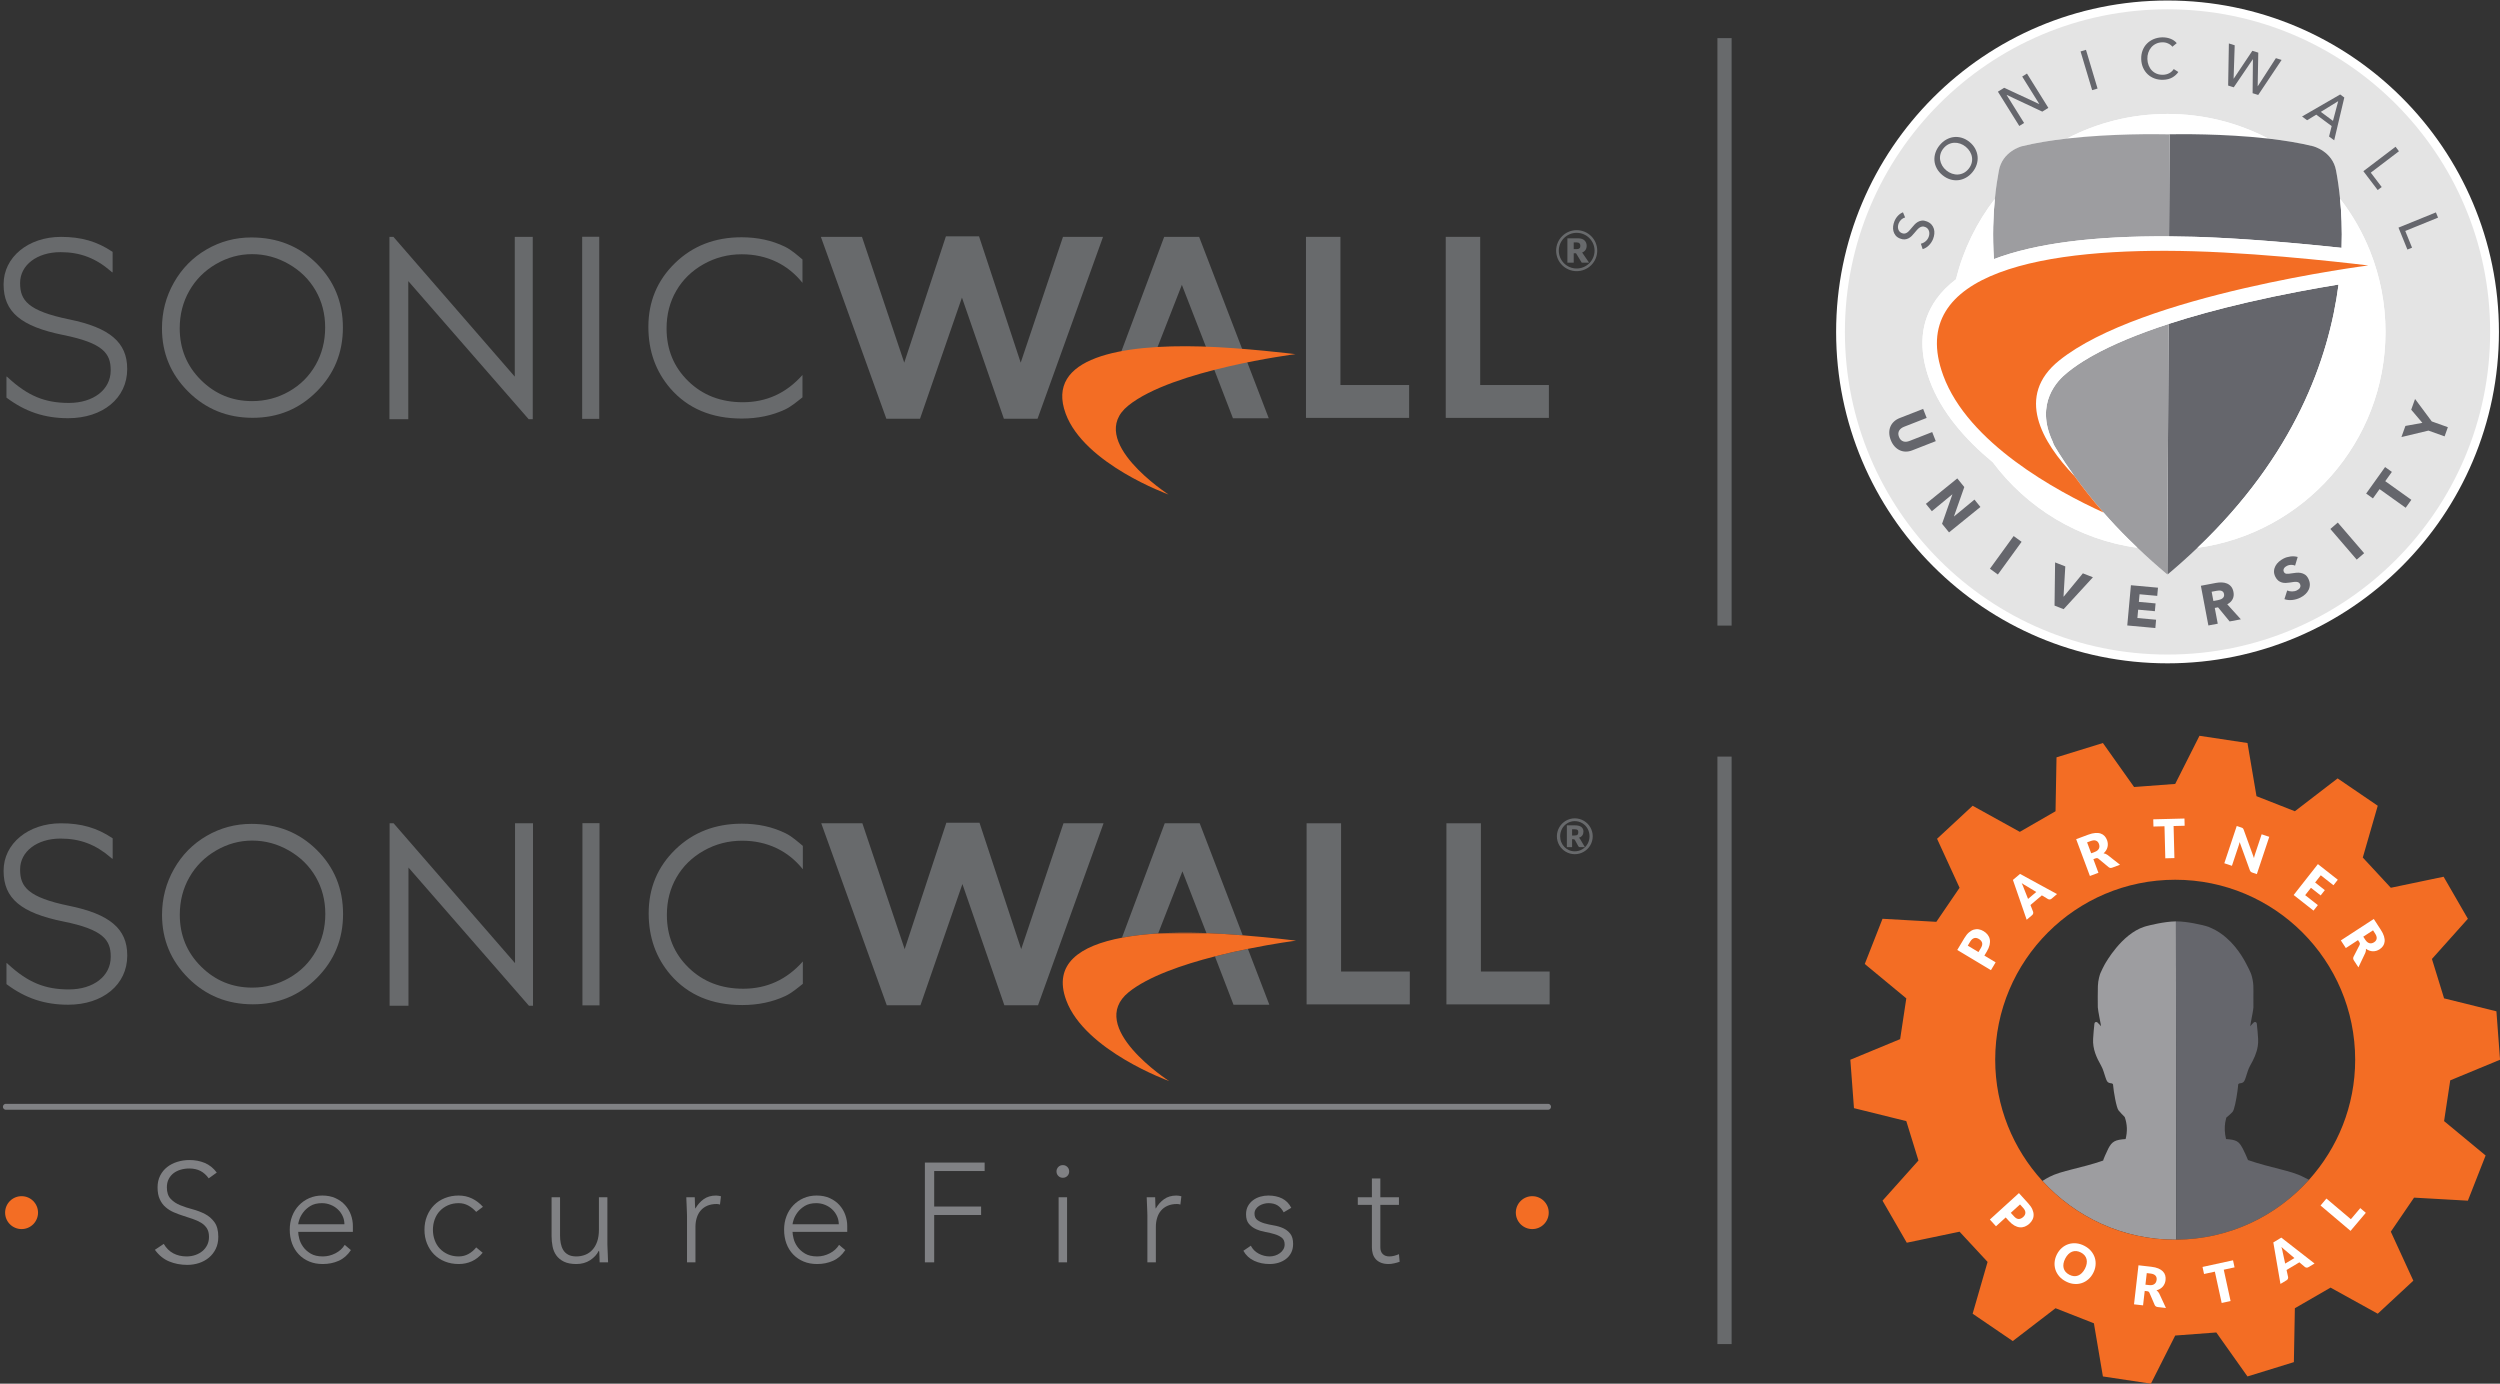 <?xml version="1.0" encoding="UTF-8" standalone="no"?>
<!DOCTYPE svg PUBLIC "-//W3C//DTD SVG 1.1//EN" "http://www.w3.org/Graphics/SVG/1.1/DTD/svg11.dtd">
<svg width="100%" height="100%" viewBox="0 0 4405 2438" version="1.1" xmlns="http://www.w3.org/2000/svg" xmlns:xlink="http://www.w3.org/1999/xlink" xml:space="preserve" xmlns:serif="http://www.serif.com/" style="fill-rule:evenodd;clip-rule:evenodd;stroke-miterlimit:1.414;">
    <rect x="0" y="0" width="4405" height="2438" fill="#333333" stroke="none"/>
    <g transform="matrix(4.167,0,0,4.167,-5482.5,108.333)">
        <g>
            <g transform="matrix(4.801,0,0,4.801,1317.22,-23.178)">
                <path d="M151.569,2.769L151.569,54.514" style="fill:none;stroke:rgb(104,106,108);stroke-width:1.25px;"/>
            </g>
            <g transform="matrix(0.286,0,0,0.286,1317.22,-25.791)">
                <path d="M3199.32,0.039C2928.71,0.039 2709.34,219.411 2709.34,490.019C2709.34,760.628 2928.71,980 3199.32,980C3469.93,980 3689.3,760.628 3689.3,490.019C3689.3,219.411 3469.93,0.039 3199.32,0.039Z" style="fill:white;fill-rule:nonzero;"/>
            </g>
            <g transform="matrix(0.286,0,0,0.286,1317.22,-25.791)">
                <path d="M3243.52,809.258C3229.7,822.442 3215.07,835.579 3199.47,848.628L3199,845.985L3198.98,848.628C3183.38,835.569 3168.74,822.423 3154.9,809.228C3067.55,797.184 2991.36,750.153 2940.98,682.706C2900.41,649.182 2864.93,608.695 2847.7,561.886C2830.48,515.105 2833.89,474.49 2857.85,441.173C2865.41,430.65 2874.98,421.023 2886.51,412.287C2897.38,368.406 2917.23,328.078 2944.02,293.359C2945.64,276.822 2947.82,262.782 2949.91,251.699C2955.02,222.821 2983.76,215.524 2983.76,215.524C3004.25,210.446 3027.24,206.787 3050.42,204.158C3094.96,180.911 3145.6,167.75 3199.32,167.75C3253.06,167.75 3303.71,180.921 3348.26,204.183C3371.37,206.811 3394.28,210.463 3414.69,215.524C3414.69,215.524 3443.43,222.821 3448.54,251.699C3450.63,262.724 3452.8,276.67 3454.41,293.093C3472.55,316.547 3487.52,342.565 3498.69,370.518C3498.73,370.524 3498.79,370.53 3498.8,370.532L3498.8,370.793C3513.5,407.673 3521.59,447.9 3521.59,490.019C3521.59,653.005 3400.59,787.708 3243.52,809.258ZM3199.32,13.021C2935.88,13.021 2722.32,226.58 2722.32,490.019C2722.32,753.459 2935.88,967.019 3199.32,967.019C3462.76,967.019 3676.32,753.459 3676.32,490.019C3676.32,226.58 3462.76,13.021 3199.32,13.021Z" style="fill:rgb(228,228,228);fill-rule:nonzero;"/>
            </g>
            <g transform="matrix(0.286,0,0,0.286,1317.22,-25.791)">
                <path d="M3199.23,197.865C3214.35,197.549 3282.09,196.658 3348.26,204.183C3303.71,180.921 3253.06,167.75 3199.32,167.75C3145.6,167.75 3094.96,180.911 3050.42,204.158C3116.53,196.661 3184.12,197.549 3199.23,197.865Z" style="fill:white;fill-rule:nonzero;"/>
            </g>
            <g transform="matrix(0.286,0,0,0.286,1317.22,-25.791)">
                <path d="M3199.23,197.865C3201.26,197.908 3202.36,197.94 3202.36,197.94L3201.58,348.722C3213.53,348.803 3225.77,349.017 3238.3,349.373C3240.99,349.45 3243.69,349.536 3246.41,349.628C3246.92,349.646 3247.44,349.662 3247.96,349.68C3250.59,349.772 3253.22,349.869 3255.87,349.974C3256.35,349.992 3256.82,350.012 3257.3,350.031C3259.93,350.137 3262.57,350.248 3265.22,350.366C3265.36,350.372 3265.5,350.378 3265.64,350.384C3268.37,350.506 3271.1,350.636 3273.84,350.77C3274.41,350.798 3274.98,350.826 3275.55,350.854C3278.22,350.988 3280.9,351.126 3283.59,351.27C3284.03,351.294 3284.48,351.319 3284.93,351.343C3287.45,351.48 3289.98,351.621 3292.5,351.767C3292.87,351.788 3293.23,351.808 3293.59,351.829C3296.29,351.986 3298.98,352.148 3301.68,352.314C3302.26,352.35 3302.85,352.386 3303.43,352.422C3306.13,352.59 3308.83,352.762 3311.52,352.938C3311.89,352.962 3312.25,352.987 3312.62,353.011C3315.16,353.178 3317.69,353.349 3320.22,353.523C3320.64,353.552 3321.06,353.58 3321.48,353.609C3324.13,353.793 3326.78,353.98 3329.42,354.17C3330.02,354.214 3330.63,354.257 3331.23,354.301C3333.88,354.494 3336.52,354.688 3339.15,354.886C3339.47,354.91 3339.79,354.936 3340.12,354.96C3342.56,355.145 3345,355.332 3347.42,355.522C3347.94,355.562 3348.47,355.603 3348.99,355.643C3351.57,355.846 3354.14,356.051 3356.69,356.258C3357.23,356.302 3357.78,356.346 3358.32,356.39C3360.91,356.602 3363.5,356.814 3366.06,357.029C3366.28,357.047 3366.48,357.065 3366.7,357.082C3369.15,357.288 3371.58,357.495 3374,357.704C3374.5,357.747 3375.01,357.79 3375.51,357.834C3377.95,358.044 3380.37,358.256 3382.77,358.469C3383.34,358.52 3383.91,358.571 3384.49,358.622C3386.86,358.833 3389.21,359.044 3391.54,359.256C3391.66,359.267 3391.78,359.277 3391.89,359.288C3394.34,359.511 3396.76,359.734 3399.17,359.958C3399.65,360.003 3400.13,360.048 3400.62,360.093C3402.96,360.311 3405.28,360.53 3407.56,360.748C3407.99,360.788 3408.41,360.829 3408.83,360.869C3410.99,361.075 3413.12,361.28 3415.22,361.485C3415.47,361.508 3415.71,361.531 3415.95,361.555C3418.21,361.775 3420.42,361.993 3422.61,362.21C3423.05,362.253 3423.48,362.296 3423.91,362.339C3426.04,362.55 3428.14,362.76 3430.2,362.969C3430.61,363.01 3431,363.05 3431.41,363.091C3433.28,363.281 3435.13,363.469 3436.95,363.656C3437.25,363.687 3437.55,363.718 3437.85,363.749C3439.84,363.953 3441.78,364.155 3443.7,364.355C3444.15,364.401 3444.59,364.448 3445.03,364.495C3446.85,364.685 3448.65,364.874 3450.39,365.059C3450.78,365.101 3451.16,365.141 3451.54,365.181C3453.1,365.347 3454.62,365.51 3456.12,365.671C3456.29,365.69 3456.48,365.709 3456.65,365.728C3457.6,338.173 3456.44,313.677 3454.41,293.093C3452.8,276.67 3450.63,262.724 3448.54,251.699C3443.43,222.821 3414.69,215.524 3414.69,215.524C3394.28,210.463 3371.37,206.811 3348.26,204.183C3282.09,196.658 3214.35,197.549 3199.23,197.865Z" style="fill:rgb(101,102,108);fill-rule:nonzero;"/>
            </g>
            <g transform="matrix(0.286,0,0,0.286,1317.22,-25.791)">
                <path d="M3452.17,419.945C3418.55,425.413 3370.02,434.137 3317.51,446.295C3274.49,456.258 3235.5,466.95 3200.9,478.218L3199,845.985L3199.47,848.628C3215.07,835.579 3229.7,822.442 3243.52,809.258C3386.99,672.429 3437.83,530.119 3452.17,419.945Z" style="fill:rgb(101,102,108);fill-rule:nonzero;"/>
            </g>
            <g transform="matrix(0.286,0,0,0.286,1317.22,-25.791)">
                <path d="M2942.63,382.348C3003.38,359.241 3089.9,347.969 3201.58,348.722L3202.36,197.94C3202.36,197.94 3201.26,197.908 3199.23,197.865C3184.12,197.549 3116.53,196.661 3050.42,204.158C3027.24,206.787 3004.25,210.446 2983.76,215.524C2983.76,215.524 2955.02,222.821 2949.91,251.699C2947.82,262.782 2945.64,276.822 2944.02,293.359C2941.61,317.947 2940.44,348.086 2942.63,382.348Z" style="fill:rgb(157,157,160);fill-rule:nonzero;"/>
            </g>
            <g transform="matrix(0.286,0,0,0.286,1317.22,-25.791)">
                <path d="M3200.9,478.218C3155.53,492.998 3117.76,508.769 3088.45,525.191L3088.44,525.177C3088.44,525.177 3086.66,526.1 3083.77,527.855C3071.76,534.828 3061.28,541.913 3052.39,549.086C3051.73,549.624 3051.1,550.168 3050.46,550.709C3037.16,561.198 3002.74,595.432 3029.52,652.254C3030.04,653.705 3030.51,655.14 3031.1,656.613C3031.1,656.613 3041.38,675.091 3061.58,703.006C3072.86,718.595 3087.22,737.112 3104.65,757.036C3115.99,769.997 3128.62,783.542 3142.52,797.243L3142.58,797.242C3146.61,801.242 3150.72,805.237 3154.9,809.228C3168.74,822.423 3183.38,835.569 3198.98,848.628L3199,845.985L3200.9,478.218Z" style="fill:rgb(157,157,160);fill-rule:nonzero;"/>
            </g>
            <g transform="matrix(0.286,0,0,0.286,1317.22,-25.791)">
                <path d="M3498.8,370.532C3498.79,370.53 3498.73,370.524 3498.69,370.518C3487.52,342.565 3472.55,316.547 3454.41,293.093C3456.44,313.677 3457.6,338.173 3456.65,365.728C3456.48,365.709 3456.29,365.69 3456.12,365.671C3454.62,365.51 3453.1,365.347 3451.54,365.181C3451.16,365.141 3450.78,365.101 3450.39,365.059C3448.65,364.874 3446.85,364.685 3445.03,364.495C3444.59,364.448 3444.15,364.401 3443.7,364.355C3441.78,364.155 3439.84,363.953 3437.85,363.749C3437.55,363.718 3437.25,363.687 3436.95,363.656C3435.13,363.469 3433.28,363.281 3431.41,363.091C3431,363.05 3430.61,363.01 3430.2,362.969C3428.14,362.76 3426.04,362.55 3423.91,362.339C3423.48,362.296 3423.05,362.253 3422.61,362.21C3420.42,361.993 3418.21,361.775 3415.95,361.555C3415.71,361.531 3415.47,361.508 3415.22,361.485C3413.12,361.28 3410.99,361.075 3408.83,360.869C3408.41,360.829 3407.99,360.788 3407.56,360.748C3405.28,360.53 3402.96,360.311 3400.62,360.093C3400.13,360.048 3399.65,360.003 3399.17,359.958C3396.76,359.734 3394.34,359.511 3391.89,359.288C3391.78,359.277 3391.66,359.267 3391.54,359.256C3389.21,359.044 3386.86,358.833 3384.49,358.622C3383.91,358.571 3383.34,358.52 3382.77,358.469C3380.37,358.256 3377.95,358.044 3375.51,357.834C3375.01,357.79 3374.5,357.747 3374,357.704C3371.58,357.495 3369.15,357.288 3366.7,357.082C3366.48,357.065 3366.28,357.047 3366.06,357.029C3363.5,356.814 3360.91,356.602 3358.32,356.39C3357.78,356.346 3357.23,356.302 3356.69,356.258C3354.14,356.051 3351.57,355.846 3348.99,355.643C3348.47,355.603 3347.94,355.562 3347.42,355.522C3345,355.332 3342.56,355.145 3340.12,354.96C3339.79,354.936 3339.47,354.91 3339.15,354.886C3336.52,354.688 3333.88,354.494 3331.23,354.301C3330.63,354.257 3330.02,354.214 3329.42,354.17C3326.78,353.98 3324.13,353.793 3321.48,353.609C3321.06,353.58 3320.64,353.552 3320.22,353.523C3317.69,353.349 3315.16,353.178 3312.62,353.011C3312.25,352.987 3311.89,352.962 3311.52,352.938C3308.83,352.762 3306.13,352.59 3303.43,352.422C3302.85,352.386 3302.26,352.35 3301.68,352.314C3298.98,352.148 3296.29,351.986 3293.59,351.829C3293.23,351.808 3292.87,351.788 3292.5,351.767C3289.98,351.621 3287.45,351.48 3284.93,351.343C3284.48,351.319 3284.03,351.294 3283.59,351.27C3280.9,351.126 3278.22,350.988 3275.55,350.854C3274.98,350.826 3274.41,350.798 3273.84,350.77C3271.1,350.636 3268.37,350.506 3265.64,350.384C3265.5,350.378 3265.36,350.372 3265.22,350.366C3262.57,350.248 3259.93,350.137 3257.3,350.031C3256.82,350.012 3256.35,349.992 3255.87,349.974C3253.22,349.869 3250.59,349.772 3247.96,349.68C3247.44,349.662 3246.92,349.646 3246.41,349.628C3243.69,349.536 3240.99,349.45 3238.3,349.373C3225.77,349.017 3213.53,348.803 3201.58,348.722C3089.9,347.969 3003.38,359.241 2942.63,382.348C2940.44,348.086 2941.61,317.947 2944.02,293.359C2917.23,328.078 2897.38,368.406 2886.51,412.287C2874.98,421.023 2865.41,430.65 2857.85,441.173C2833.89,474.49 2830.48,515.105 2847.7,561.886C2864.93,608.695 2900.41,649.182 2940.98,682.706C2991.36,750.153 3067.55,797.184 3154.9,809.228C3150.72,805.237 3146.61,801.242 3142.58,797.242L3142.52,797.243C3128.62,783.542 3115.99,769.997 3104.65,757.036C3035.05,725.317 2904.5,654.303 2867.76,554.498C2810.86,399.891 3021.86,364.605 3237.69,370.75C3354,374.061 3496.16,391.752 3496.16,391.752C3496.16,391.752 3160.32,434.512 3038.96,532.445C2974.27,584.646 3013.04,652.312 3061.58,703.006C3041.38,675.091 3031.1,656.613 3031.1,656.613C3030.51,655.14 3030.04,653.705 3029.52,652.254C3002.74,595.432 3037.16,561.198 3050.46,550.709C3051.1,550.168 3051.73,549.624 3052.39,549.086C3061.28,541.913 3071.76,534.828 3083.77,527.855C3086.66,526.1 3088.44,525.177 3088.44,525.177L3088.45,525.191C3117.76,508.769 3155.53,492.998 3200.9,478.218C3235.5,466.95 3274.49,456.258 3317.51,446.295C3370.02,434.137 3418.55,425.413 3452.17,419.945C3437.83,530.119 3386.99,672.429 3243.52,809.258C3400.59,787.708 3521.59,653.005 3521.59,490.019C3521.59,447.9 3513.5,407.673 3498.8,370.793L3498.8,370.532Z" style="fill:white;fill-rule:nonzero;"/>
            </g>
            <g transform="matrix(0.286,0,0,0.286,1317.22,-25.791)">
                <path d="M3061.58,703.006C3013.04,652.312 2974.27,584.646 3038.96,532.445C3160.32,434.512 3496.16,391.752 3496.16,391.752C3496.16,391.752 3354,374.061 3237.69,370.75C3021.86,364.605 2810.86,399.891 2867.76,554.498C2904.5,654.303 3035.05,725.317 3104.65,757.036C3087.22,737.112 3072.86,718.595 3061.58,703.006Z" style="fill:rgb(243,109,36);fill-rule:nonzero;"/>
            </g>
            <g transform="matrix(0.286,0,0,0.286,1317.22,-25.791)">
                <path d="M2812.18,666.959C2808.99,666.905 2806,666.218 2803.22,664.893C2800.43,663.565 2797.91,661.635 2795.65,659.106C2793.39,656.577 2791.56,653.506 2790.14,649.893C2788.71,646.223 2787.97,642.708 2787.92,639.346C2787.87,635.98 2788.43,632.893 2789.6,630.082C2790.76,627.271 2792.51,624.776 2794.83,622.599C2797.15,620.425 2799.98,618.679 2803.33,617.37L2837.99,603.812L2843.21,617.17L2809.66,630.297C2808.14,630.89 2806.78,631.651 2805.57,632.576C2804.36,633.501 2803.38,634.582 2802.62,635.812C2801.87,637.045 2801.43,638.452 2801.33,640.033C2801.22,641.615 2801.54,643.348 2802.28,645.237C2803.01,647.123 2803.96,648.609 2805.11,649.7C2806.26,650.79 2807.54,651.544 2808.94,651.962C2810.34,652.378 2811.79,652.504 2813.3,652.34C2814.8,652.172 2816.32,651.794 2817.84,651.199L2851.39,638.072L2856.65,651.509L2821.99,665.067C2818.64,666.376 2815.37,667.007 2812.18,666.959Z" style="fill:rgb(101,102,108);fill-rule:nonzero;"/>
            </g>
            <g transform="matrix(0.286,0,0,0.286,1317.22,-25.791)">
                <path d="M2865.97,773.7L2881.18,730.421L2881.02,730.224L2850.88,755.084L2842.06,744.201L2888.48,706.591L2898.84,719.373L2883.64,762.535L2883.8,762.731L2913.87,737.925L2922.69,748.809L2876.27,786.418L2865.97,773.7Z" style="fill:rgb(101,102,108);fill-rule:nonzero;"/>
            </g>
            <g transform="matrix(0.286,0,0,0.286,1317.22,-25.791)">
                <path d="M2936.73,840.163L2971.82,791.812L2983.56,800.335L2948.48,848.688L2936.73,840.163Z" style="fill:rgb(101,102,108);fill-rule:nonzero;"/>
            </g>
            <g transform="matrix(0.286,0,0,0.286,1317.22,-25.791)">
                <path d="M3045.7,899.935L3032.27,894.652L3033.1,830.782L3048.18,836.711L3045.55,881.195L3045.86,881.319L3074.16,846.938L3089.01,852.776L3045.7,899.935Z" style="fill:rgb(101,102,108);fill-rule:nonzero;"/>
            </g>
            <g transform="matrix(0.286,0,0,0.286,1317.22,-25.791)">
                <path d="M3139.79,924.021L3145.2,864.528L3185.2,868.169L3184.1,880.27L3157.97,877.89L3156.94,889.15L3181.65,891.4L3180.6,902.911L3155.89,900.664L3154.77,913.014L3182.42,915.531L3181.3,927.799L3139.79,924.021Z" style="fill:rgb(101,102,108);fill-rule:nonzero;"/>
            </g>
            <g transform="matrix(0.286,0,0,0.286,1317.22,-25.791)">
                <path d="M3282.86,877.477C3282.6,876.099 3282.1,875.034 3281.35,874.286C3280.6,873.541 3279.73,873.018 3278.73,872.72C3277.72,872.426 3276.63,872.302 3275.46,872.353C3274.29,872.4 3273.18,872.527 3272.12,872.727L3264.54,874.159L3267.13,887.838L3273.88,886.564C3275.04,886.342 3276.22,886.022 3277.41,885.594C3278.59,885.169 3279.64,884.615 3280.54,883.927C3281.45,883.242 3282.13,882.368 3282.59,881.309C3283.05,880.247 3283.15,878.97 3282.86,877.477ZM3291.14,918.076L3273.99,897.19L3269.16,898.103L3273.57,921.4L3259.72,924.021L3248.62,865.32L3271,861.086C3273.82,860.554 3276.62,860.325 3279.41,860.398C3282.21,860.471 3284.79,860.997 3287.18,861.977C3289.57,862.956 3291.62,864.458 3293.32,866.483C3295.02,868.508 3296.19,871.209 3296.82,874.578C3297.58,878.558 3297.13,882.108 3295.49,885.223C3293.84,888.339 3291.23,890.839 3287.63,892.719L3307.73,914.938L3291.14,918.076Z" style="fill:rgb(101,102,108);fill-rule:nonzero;"/>
            </g>
            <g transform="matrix(0.286,0,0,0.286,1317.22,-25.791)">
                <path d="M3387.92,835.555C3386.11,834.708 3384.1,834.322 3381.9,834.395C3379.7,834.467 3377.77,834.921 3376.11,835.757C3375.26,836.192 3374.43,836.705 3373.63,837.298C3372.83,837.893 3372.18,838.581 3371.69,839.364C3371.21,840.147 3370.9,840.996 3370.76,841.915C3370.63,842.834 3370.83,843.82 3371.36,844.875C3371.82,845.779 3372.39,846.435 3373.07,846.847C3373.75,847.259 3374.57,847.509 3375.52,847.591C3376.48,847.677 3377.56,847.652 3378.75,847.522C3379.95,847.389 3381.27,847.208 3382.73,846.973C3384.84,846.663 3387.06,846.378 3389.39,846.115C3391.71,845.855 3393.98,845.918 3396.2,846.311C3398.41,846.704 3400.5,847.525 3402.46,848.773C3404.41,850.025 3406.06,851.981 3407.41,854.64C3408.95,857.701 3409.73,860.636 3409.73,863.441C3409.73,866.246 3409.14,868.86 3407.97,871.278C3406.8,873.7 3405.16,875.883 3403.05,877.829C3400.95,879.775 3398.59,881.407 3395.98,882.729C3392.16,884.656 3388.14,885.857 3383.9,886.329C3379.66,886.801 3375.74,886.402 3372.14,885.134L3376.24,872.286C3378.36,873.234 3380.75,873.706 3383.43,873.706C3386.11,873.709 3388.5,873.177 3390.61,872.109C3391.57,871.627 3392.45,871.057 3393.25,870.401C3394.05,869.745 3394.67,869.016 3395.12,868.223C3395.57,867.428 3395.81,866.553 3395.83,865.596C3395.85,864.639 3395.6,863.634 3395.06,862.582C3394.55,861.577 3393.87,860.852 3393.02,860.402C3392.15,859.951 3391.12,859.676 3389.9,859.565C3388.68,859.46 3387.26,859.514 3385.63,859.736C3384.01,859.958 3382.18,860.237 3380.15,860.57C3378.16,860.883 3376.16,861.073 3374.15,861.143C3372.14,861.216 3370.19,860.985 3368.32,860.452C3366.44,859.92 3364.69,859.01 3363.06,857.72C3361.43,856.434 3360.01,854.583 3358.79,852.174C3357.29,849.214 3356.61,846.371 3356.75,843.655C3356.89,840.939 3357.6,838.407 3358.87,836.062C3360.14,833.716 3361.85,831.609 3363.99,829.736C3366.14,827.866 3368.46,826.297 3370.97,825.026C3373.98,823.505 3377.34,822.503 3381.03,822.019C3384.73,821.54 3388.3,821.781 3391.76,822.748L3387.92,835.555Z" style="fill:rgb(101,102,108);fill-rule:nonzero;"/>
            </g>
            <g transform="matrix(0.286,0,0,0.286,1317.22,-25.791)">
                <path d="M3479.01,826.649L3440.05,781.354L3451.05,771.89L3490.01,817.185L3479.01,826.649Z" style="fill:rgb(101,102,108);fill-rule:nonzero;"/>
            </g>
            <g transform="matrix(0.286,0,0,0.286,1317.22,-25.791)">
                <path d="M3521.21,710.692L3559.79,738.261L3551.4,750L3512.82,722.431L3503.01,736.163L3492.98,729.001L3520.99,689.8L3531.02,696.963L3521.21,710.692Z" style="fill:rgb(101,102,108);fill-rule:nonzero;"/>
            </g>
            <g transform="matrix(0.286,0,0,0.286,1317.22,-25.791)">
                <path d="M3589.97,622.333L3613.8,630.855L3608.95,644.442L3585.11,635.916L3545.14,645.459L3551.02,629.011L3576.12,624.46L3559.6,605.016L3565.28,589.129L3589.97,622.333Z" style="fill:rgb(101,102,108);fill-rule:nonzero;"/>
            </g>
            <g transform="matrix(0.286,0,0,0.286,1317.22,-25.791)">
                <path d="M2811.34,320.794C2809.39,321.283 2807.55,322.275 2805.83,323.768C2804.12,325.261 2802.78,327.181 2801.84,329.531C2801.34,330.785 2801,332.119 2800.83,333.534C2800.66,334.951 2800.74,336.332 2801.08,337.679C2801.42,339.028 2802.02,340.253 2802.88,341.354C2803.74,342.457 2804.96,343.321 2806.52,343.948C2808.04,344.555 2809.42,344.763 2810.68,344.569C2811.94,344.378 2813.13,343.913 2814.24,343.177C2815.35,342.441 2816.43,341.481 2817.48,340.296C2818.53,339.112 2819.63,337.839 2820.78,336.481C2822.11,334.832 2823.53,333.189 2825.03,331.548C2826.54,329.91 2828.2,328.547 2830.03,327.46C2831.86,326.376 2833.88,325.698 2836.07,325.427C2838.27,325.158 2840.76,325.576 2843.52,326.684C2846.4,327.834 2848.67,329.37 2850.36,331.285C2852.05,333.204 2853.23,335.328 2853.9,337.657C2854.57,339.987 2854.78,342.451 2854.53,345.045C2854.28,347.64 2853.66,350.166 2852.68,352.619C2851.28,356.118 2849.24,359.229 2846.58,361.948C2843.91,364.667 2840.82,366.564 2837.3,367.638L2834.62,359.568C2837.08,359.037 2839.35,357.915 2841.43,356.202C2843.51,354.491 2845.06,352.355 2846.08,349.796C2846.6,348.491 2846.95,347.113 2847.1,345.66C2847.26,344.21 2847.16,342.79 2846.81,341.406C2846.45,340.023 2845.82,338.755 2844.92,337.605C2844.02,336.456 2842.73,335.547 2841.06,334.878C2839.39,334.207 2837.85,334.001 2836.45,334.257C2835.04,334.512 2833.71,335.084 2832.44,335.97C2831.18,336.859 2829.95,337.988 2828.77,339.361C2827.58,340.735 2826.34,342.194 2825.06,343.737C2823.83,345.305 2822.48,346.797 2821.04,348.217C2819.59,349.639 2818.01,350.791 2816.29,351.678C2814.57,352.565 2812.68,353.082 2810.62,353.226C2808.56,353.372 2806.26,352.933 2803.7,351.908C2800.93,350.799 2798.78,349.287 2797.24,347.368C2795.71,345.45 2794.65,343.33 2794.07,341.006C2793.48,338.681 2793.35,336.263 2793.65,333.751C2793.96,331.238 2794.58,328.834 2795.5,326.536C2796.8,323.299 2798.58,320.5 2800.86,318.139C2803.14,315.78 2805.59,314.125 2808.21,313.176L2811.34,320.794Z" style="fill:rgb(101,102,108);fill-rule:nonzero;"/>
            </g>
            <g transform="matrix(0.286,0,0,0.286,1317.22,-25.791)">
                <path d="M2900.99,216.287C2898.46,214.219 2895.74,212.679 2892.83,211.668C2889.91,210.657 2886.98,210.216 2884.03,210.346C2881.09,210.48 2878.24,211.218 2875.5,212.568C2872.75,213.918 2870.28,215.943 2868.06,218.639C2865.89,221.291 2864.41,224.096 2863.62,227.052C2862.83,230.007 2862.67,232.931 2863.14,235.823C2863.6,238.714 2864.62,241.494 2866.18,244.156C2867.74,246.82 2869.78,249.187 2872.3,251.255C2874.87,253.361 2877.62,254.928 2880.56,255.955C2883.5,256.985 2886.43,257.426 2889.36,257.275C2892.28,257.128 2895.09,256.38 2897.8,255.033C2900.5,253.688 2902.94,251.688 2905.12,249.034C2907.3,246.383 2908.8,243.576 2909.62,240.616C2910.45,237.658 2910.65,234.729 2910.23,231.832C2909.8,228.937 2908.79,226.148 2907.21,223.467C2905.63,220.786 2903.55,218.393 2900.99,216.287ZM2906.71,209.307C2910.28,212.232 2913.04,215.538 2915.01,219.22C2916.97,222.903 2918.13,226.716 2918.5,230.655C2918.87,234.598 2918.42,238.558 2917.16,242.54C2915.89,246.522 2913.82,250.274 2910.93,253.797C2908.04,257.32 2904.77,260.08 2901.13,262.078C2897.49,264.078 2893.7,265.281 2889.77,265.688C2885.83,266.098 2881.87,265.69 2877.89,264.463C2873.92,263.238 2870.14,261.161 2866.58,258.236C2862.97,255.275 2860.17,251.964 2858.19,248.301C2856.21,244.641 2855.06,240.858 2854.73,236.952C2854.41,233.048 2854.88,229.124 2856.15,225.182C2857.42,221.239 2859.5,217.506 2862.39,213.983C2865.28,210.461 2868.54,207.679 2872.18,205.642C2875.81,203.604 2879.58,202.365 2883.47,201.919C2887.36,201.476 2891.31,201.856 2895.3,203.059C2899.3,204.263 2903.1,206.347 2906.71,209.307Z" style="fill:rgb(101,102,108);fill-rule:nonzero;"/>
            </g>
            <g transform="matrix(0.286,0,0,0.286,1317.22,-25.791)">
                <path d="M3009.54,153.079L3009.69,152.989L2984.43,112.457L2991.52,108.04L3023.11,158.74L3014.16,164.319L2961.58,139.618L2961.44,139.708L2987.24,181.099L2980.15,185.517L2948.55,134.817L2957.79,129.06L3009.54,153.079Z" style="fill:rgb(101,102,108);fill-rule:nonzero;"/>
            </g>
            <g transform="matrix(0.286,0,0,0.286,1317.22,-25.791)">
                <path d="M3095.87,130.178L3087.87,132.571L3070.74,75.34L3078.75,72.945L3095.87,130.178Z" style="fill:rgb(101,102,108);fill-rule:nonzero;"/>
            </g>
            <g transform="matrix(0.286,0,0,0.286,1317.22,-25.791)">
                <path d="M3215.32,105.723C3213.06,109.003 3210.08,111.703 3206.38,113.82C3202.67,115.937 3198.18,117.081 3192.89,117.253C3188.34,117.398 3184.11,116.761 3180.21,115.34C3176.31,113.918 3172.92,111.86 3170.05,109.166C3167.18,106.474 3164.89,103.227 3163.19,99.427C3161.5,95.628 3160.57,91.422 3160.42,86.811C3160.27,82.144 3160.94,77.859 3162.42,73.956C3163.89,70.055 3166.01,66.694 3168.76,63.875C3171.51,61.056 3174.8,58.824 3178.63,57.181C3182.46,55.538 3186.65,54.644 3191.2,54.497C3193.23,54.432 3195.29,54.563 3197.38,54.888C3199.48,55.215 3201.49,55.741 3203.43,56.467C3205.36,57.192 3207.14,58.107 3208.75,59.206C3210.36,60.309 3211.75,61.601 3212.93,63.082L3206.51,68.354C3204.98,66.378 3202.86,64.772 3200.15,63.537C3197.44,62.303 3194.54,61.734 3191.45,61.834C3187.96,61.946 3184.84,62.68 3182.1,64.035C3179.36,65.39 3177.04,67.195 3175.14,69.451C3173.24,71.708 3171.81,74.302 3170.83,77.23C3169.86,80.162 3169.43,83.256 3169.53,86.516C3169.64,89.89 3170.26,93.022 3171.4,95.911C3172.53,98.802 3174.1,101.298 3176.11,103.4C3178.12,105.503 3180.54,107.127 3183.36,108.272C3186.18,109.421 3189.31,109.938 3192.74,109.829C3196.11,109.719 3199.15,108.946 3201.87,107.507C3204.58,106.068 3206.79,104.029 3208.51,101.384L3215.32,105.723Z" style="fill:rgb(101,102,108);fill-rule:nonzero;"/>
            </g>
            <g transform="matrix(0.286,0,0,0.286,1317.22,-25.791)">
                <path d="M3297,115.562L3297.16,115.611L3324.73,74.373L3333.51,77.117L3332.6,126.692L3332.76,126.743L3359.52,85.251L3367.98,87.896L3333.4,139.675L3325.11,137.081L3325.58,86.926L3325.42,86.876L3297.24,128.367L3288.94,125.773L3290.02,63.518L3298.64,66.212L3297,115.562Z" style="fill:rgb(101,102,108);fill-rule:nonzero;"/>
            </g>
            <g transform="matrix(0.286,0,0,0.286,1317.22,-25.791)">
                <path d="M3425.96,164.668L3443.93,177.982L3451.66,148.844L3425.96,164.668ZM3405.67,177.034L3398.21,171.509L3454.59,138.938L3460.69,143.459L3445.73,206.729L3438.13,201.102L3442,185.688L3419.22,168.807L3405.67,177.034Z" style="fill:rgb(101,102,108);fill-rule:nonzero;"/>
            </g>
            <g transform="matrix(0.286,0,0,0.286,1317.22,-25.791)">
                <path d="M3499.83,254.543L3515.97,275.774L3510.05,280.267L3488.86,252.385L3536.43,216.241L3541.48,222.892L3499.83,254.543Z" style="fill:rgb(101,102,108);fill-rule:nonzero;"/>
            </g>
            <g transform="matrix(0.286,0,0,0.286,1317.22,-25.791)">
                <path d="M3550.8,340.758L3560.85,365.456L3553.97,368.255L3540.78,335.819L3596.12,313.308L3599.26,321.046L3550.8,340.758Z" style="fill:rgb(101,102,108);fill-rule:nonzero;"/>
            </g>
            <g transform="matrix(0.286,0,0,0.286,1317.22,-25.791)">
                <path d="M367.375,375.029C348.59,375.029 330.781,379.922 313.96,389.714C297.134,399.5 283.994,412.686 274.547,429.265C265.094,445.845 260.372,464.326 260.372,484.707C260.372,514.875 270.831,540.35 291.741,561.134C312.657,581.923 337.868,592.312 367.375,592.312C387.079,592.312 405.312,587.534 422.082,577.978C438.845,568.422 451.928,555.351 461.317,538.771C470.713,522.191 475.41,503.768 475.41,483.496C475.41,463.349 470.713,445.127 461.317,428.835C451.928,412.542 438.702,399.5 421.651,389.714C404.595,379.922 386.504,375.029 367.375,375.029ZM366.249,350.352C404.704,350.352 436.881,363.182 462.782,388.835C488.688,414.495 501.638,446.075 501.638,483.582C501.638,520.75 488.717,552.273 462.868,578.161C437.025,604.045 405.508,616.989 368.322,616.989C330.672,616.989 298.897,604.108 272.996,578.334C247.09,552.56 234.14,521.381 234.14,484.793C234.14,460.403 240.038,437.794 251.839,416.97C263.641,396.146 279.727,379.836 300.108,368.04C320.484,356.25 342.531,350.352 366.249,350.352Z" style="fill:rgb(104,106,108);fill-rule:nonzero;"/>
            </g>
            <g transform="matrix(0.286,0,0,0.286,1317.22,-25.791)">
                <path d="M570.452,619.059L570.452,349.442L576.319,349.442L755.759,556.115L755.759,349.442L782.339,349.442L782.339,619.059L776.289,619.059L598.313,414.899L598.313,619.059L570.452,619.059Z" style="fill:rgb(104,106,108);fill-rule:nonzero;"/>
            </g>
            <g transform="matrix(0.286,0,0,0.286,1317.22,-25.791)">
                <rect x="855.404" y="349.326" width="25.227" height="269.231" style="fill:rgb(104,106,108);"/>
            </g>
            <g transform="matrix(0.286,0,0,0.286,1317.22,-25.791)">
                <path d="M1706.13,512.31L1742.04,420.427L1777.74,512.31L1706.13,512.31ZM1767.56,349.469L1715.89,349.469L1643.14,544.081L1789.46,544.663L1817.55,617.651L1870.49,617.651L1767.56,349.469Z" style="fill:rgb(104,106,108);fill-rule:nonzero;"/>
            </g>
            <g transform="matrix(0.286,0,0,0.286,1317.22,-25.791)">
                <path d="M1925.53,349.469L1976.47,349.469L1976.47,568.53L2078.04,568.53L2078.04,617.105L1925.53,617.105L1925.53,349.469Z" style="fill:rgb(104,106,108);fill-rule:nonzero;"/>
            </g>
            <g transform="matrix(0.286,0,0,0.286,1317.22,-25.791)">
                <path d="M2132.17,349.469L2183.11,349.469L2183.11,568.53L2284.68,568.53L2284.68,617.105L2132.17,617.105L2132.17,349.469Z" style="fill:rgb(104,106,108);fill-rule:nonzero;"/>
            </g>
            <g transform="matrix(0.286,0,0,0.286,1317.22,-25.791)">
                <path d="M1722.35,730.397C1722.35,730.397 1597.74,685.529 1570.26,610.867C1539.49,527.286 1653.56,508.21 1770.24,511.532C1833.12,513.323 1909.97,522.886 1909.97,522.886C1909.97,522.886 1728.41,546.002 1662.81,598.945C1598.74,650.641 1722.35,730.397 1722.35,730.397Z" style="fill:rgb(243,109,36);fill-rule:nonzero;"/>
            </g>
            <g transform="matrix(0.286,0,0,0.286,1317.22,-25.791)">
                <path d="M1181.11,553.66C1157.31,580.51 1127.93,593.971 1092.92,593.971C1060.42,593.971 1033.51,583.564 1012.17,562.749C990.839,541.934 980.172,515.971 980.172,484.863C980.172,464.279 984.94,445.744 994.481,429.264C1004.02,412.784 1017.47,399.663 1034.81,389.891C1052.16,380.118 1071.01,375.229 1091.36,375.229C1109.98,375.229 1127.07,378.958 1142.62,386.422C1157.49,393.552 1170.3,403.917 1181.11,417.443L1181.11,382.895C1173.4,376.509 1164.89,368.806 1155.55,364.215C1136.35,354.789 1114.83,350.079 1091.01,350.079C1051.58,350.079 1018.77,362.83 992.571,388.326C966.381,413.828 953.284,445.253 953.284,482.606C953.284,518.112 964.096,548.41 985.719,573.503C1011.51,603.224 1046.72,618.083 1091.36,618.083C1114.83,618.083 1136.09,613.661 1155.11,604.812C1164.55,600.422 1173.22,592.923 1181.11,586.722L1181.11,553.66Z" style="fill:rgb(104,106,108);fill-rule:nonzero;"/>
            </g>
            <g transform="matrix(0.286,0,0,0.286,1317.22,-25.791)">
                <path d="M96.645,471.396C35.913,458.956 24.399,443.117 24.399,418.243L24.399,417.514C24.399,391.186 49.49,372.077 84.062,372.077C113.018,372.077 135.983,380.762 158.531,400.237L160.658,402.075L161.182,401.424L161.182,371.667C137.858,356.083 114.746,349.502 84.791,349.502C36.451,349.502 0,379.526 0,419.338L0,420.067C0,460.314 25.574,481.905 88.271,494.594C147.155,506.445 158.319,521.906 158.319,546.286L158.319,547.018C158.319,575.27 132.883,595.005 96.465,595.005C60.949,595.005 35.794,584.568 6.743,557.79L4.691,555.896L4.227,556.427L4.227,587.135C32.063,608.071 60.783,617.583 95.372,617.583C146.799,617.583 182.718,587.814 182.718,545.193L182.718,544.462C182.718,505.538 156.977,483.687 96.645,471.396Z" style="fill:rgb(104,106,108);fill-rule:nonzero;"/>
            </g>
            <g transform="matrix(0.286,0,0,0.286,1317.22,-25.791)">
                <path d="M1566.27,349.464L1505.08,531.545L1503.76,535.47L1502.46,531.537L1442.15,348.689L1393.18,348.689L1332.87,531.537L1331.57,535.471L1330.26,531.545L1269.07,349.464L1208.31,349.464L1305.12,618.366L1354.91,618.366L1415.59,443.006L1416.89,439.241L1418.2,443.006L1478.89,618.366L1528.67,618.366L1625.48,349.464L1566.27,349.464Z" style="fill:rgb(104,106,108);fill-rule:nonzero;"/>
            </g>
            <g transform="matrix(0.286,0,0,0.286,1317.22,-25.791)">
                <path d="M2321.37,357.675L2321.37,367.648L2325.83,367.648C2329.51,367.648 2331.21,365.942 2331.21,362.792C2331.21,359.643 2329.51,357.675 2325.83,357.675L2321.37,357.675ZM2333.18,387.592L2324.78,373.683L2321.37,373.683L2321.37,387.592L2312.05,387.592L2312.05,351.64L2328.06,351.64C2336.86,351.64 2340.53,356.888 2340.53,362.661C2340.53,367.255 2338.16,371.059 2333.84,372.634L2344.07,387.592L2333.18,387.592ZM2325.7,343.504C2311.14,343.504 2299.33,355.313 2299.33,369.879C2299.33,384.443 2311.14,396.251 2325.7,396.251C2340.27,396.251 2352.21,384.443 2352.21,369.879C2352.21,355.313 2340.27,343.504 2325.7,343.504ZM2325.7,400.189C2309.04,400.189 2295.39,386.674 2295.39,369.879C2295.39,353.084 2309.04,339.57 2325.7,339.57C2342.5,339.57 2356.14,353.084 2356.14,369.879C2356.14,386.674 2342.5,400.189 2325.7,400.189Z" style="fill:rgb(104,106,108);fill-rule:nonzero;"/>
            </g>
        </g>
        <g transform="matrix(1,0,0,1,0,-67.903)">
            <g transform="matrix(4.801,0,0,4.801,1317.22,348.526)">
                <path d="M198.433,26.241C198.419,26.208 198.399,26.178 198.368,26.162C198.399,26.178 198.419,26.208 198.433,26.241Z" style="fill:rgb(157,157,160);fill-rule:nonzero;"/>
            </g>
            <g transform="matrix(4.801,0,0,4.801,1317.22,348.526)">
                <path d="M195.76,34.57C195.724,34.696 195.696,34.83 195.674,34.968C195.695,34.83 195.725,34.697 195.76,34.57C195.957,34.405 196.153,34.239 196.305,34.074C196.463,33.927 196.642,32.993 196.741,32.265C196.642,32.993 196.463,33.927 196.305,34.074C196.153,34.239 195.957,34.405 195.76,34.57Z" style="fill:rgb(157,157,160);fill-rule:nonzero;"/>
            </g>
            <g transform="matrix(4.801,0,0,4.801,1317.22,348.526)">
                <path d="M198.151,24.866C198.14,25.065 198.029,25.633 197.949,26.049C198.029,25.633 198.14,25.065 198.151,24.866L198.151,24.864C198.151,24.859 198.151,24.854 198.151,24.85L198.151,24.866Z" style="fill:rgb(157,157,160);fill-rule:nonzero;"/>
            </g>
            <g transform="matrix(4.801,0,0,4.801,1317.22,348.526)">
                <path d="M202.53,39.787C202.532,39.789 202.535,39.79 202.538,39.791C202.535,39.79 202.533,39.788 202.53,39.787C201.458,39.225 199.691,39.006 197.673,38.305C197.675,38.294 197.597,38.113 197.5,37.899C197.596,38.113 197.675,38.294 197.673,38.305C199.691,39.006 201.458,39.225 202.53,39.787Z" style="fill:rgb(157,157,160);fill-rule:nonzero;"/>
            </g>
            <g transform="matrix(4.801,0,0,4.801,1317.22,348.526)">
                <path d="M197.931,26.45C197.902,26.482 197.879,26.508 197.867,26.52C197.878,26.508 197.902,26.483 197.931,26.45Z" style="fill:rgb(157,157,160);fill-rule:nonzero;"/>
            </g>
            <g transform="matrix(4.801,0,0,4.801,1317.22,348.526)">
                <path d="M198.201,26.172C198.233,26.153 198.264,26.144 198.292,26.143C198.263,26.144 198.233,26.153 198.201,26.172C198.16,26.197 198.018,26.353 197.931,26.45C198.018,26.353 198.16,26.197 198.201,26.172Z" style="fill:rgb(157,157,160);fill-rule:nonzero;"/>
            </g>
            <g transform="matrix(4.801,0,0,4.801,1317.22,348.526)">
                <path d="M195.74,36.456C195.608,35.919 195.601,35.427 195.669,34.989C195.601,35.426 195.608,35.919 195.74,36.456Z" style="fill:rgb(157,157,160);fill-rule:nonzero;"/>
            </g>
            <g transform="matrix(4.801,0,0,4.801,1317.22,348.526)">
                <path d="M198.534,28.271C198.442,28.881 198.178,29.439 197.864,29.987C198.178,29.439 198.442,28.881 198.534,28.271Z" style="fill:rgb(157,157,160);fill-rule:nonzero;"/>
            </g>
            <g transform="matrix(4.801,0,0,4.801,1317.22,348.526)">
                <path d="M191.386,17.284C191.381,17.284 191.376,17.284 191.371,17.284C191.376,17.284 191.381,17.284 191.386,17.284Z" style="fill:rgb(157,157,160);fill-rule:nonzero;"/>
            </g>
            <g transform="matrix(4.801,0,0,4.801,1317.22,348.526)">
                <path d="M196.308,36.522C196.364,36.534 196.413,36.548 196.462,36.563C196.413,36.548 196.364,36.534 196.308,36.522Z" style="fill:rgb(157,157,160);fill-rule:nonzero;"/>
            </g>
            <g transform="matrix(4.801,0,0,4.801,1317.22,348.526)">
                <path d="M196.519,36.578C196.552,36.589 196.58,36.605 196.611,36.619C196.58,36.605 196.552,36.589 196.519,36.578Z" style="fill:rgb(157,157,160);fill-rule:nonzero;"/>
            </g>
            <g transform="matrix(4.801,0,0,4.801,1317.22,348.526)">
                <path d="M196.841,36.762C196.852,36.771 196.862,36.785 196.872,36.794C196.862,36.785 196.852,36.771 196.841,36.762Z" style="fill:rgb(157,157,160);fill-rule:nonzero;"/>
            </g>
            <g transform="matrix(4.801,0,0,4.801,1317.22,348.526)">
                <path d="M196.694,36.656C196.704,36.663 196.713,36.671 196.724,36.678C196.713,36.671 196.704,36.663 196.694,36.656Z" style="fill:rgb(157,157,160);fill-rule:nonzero;"/>
            </g>
            <g transform="matrix(4.801,0,0,4.801,1317.22,348.526)">
                <path d="M196.052,36.483C196.072,36.486 196.088,36.489 196.108,36.492C196.088,36.489 196.072,36.486 196.052,36.483Z" style="fill:rgb(157,157,160);fill-rule:nonzero;"/>
            </g>
            <g transform="matrix(4.801,0,0,4.801,1317.22,348.526)">
                <path d="M198.149,23.906C198.15,23.594 198.156,23.283 198.146,22.972C198.133,22.578 198.037,22.194 197.971,21.985C198.037,22.194 198.133,22.578 198.146,22.972C198.156,23.283 198.15,23.594 198.149,23.906Z" style="fill:rgb(157,157,160);fill-rule:nonzero;"/>
            </g>
            <g transform="matrix(4.801,0,0,4.801,1317.22,348.526)">
                <path d="M194.42,17.864C194.928,18.084 195.371,18.385 195.753,18.716C195.371,18.385 194.928,18.084 194.42,17.864C194.286,17.795 194.155,17.745 194.03,17.714C194.016,17.71 193.985,17.702 193.961,17.695C193.985,17.702 194.016,17.71 194.03,17.714C194.155,17.745 194.286,17.795 194.42,17.864Z" style="fill:rgb(157,157,160);fill-rule:nonzero;"/>
            </g>
            <g transform="matrix(4.801,0,0,4.801,1317.22,348.526)">
                <path d="M191.36,45.316L191.326,17.284C190.298,17.292 188.919,17.65 188.682,17.714C188.629,17.727 188.576,17.744 188.523,17.763C186.529,18.418 185.141,20.919 185.031,21.115C184.901,21.348 184.791,21.595 184.679,21.839C184.633,21.94 184.469,22.447 184.452,22.972C184.432,23.594 184.443,24.217 184.446,24.84C184.446,24.847 184.447,24.855 184.447,24.863L184.447,24.864C184.464,25.182 184.737,26.449 184.731,26.52C184.686,26.472 184.451,26.205 184.397,26.172C184.271,26.096 184.159,26.179 184.147,26.293C184.1,26.741 184.057,27.19 184.032,27.64C183.986,28.509 184.316,29.255 184.734,29.987C184.91,30.295 185.003,30.673 185.12,31.019C185.158,31.131 185.195,31.248 185.253,31.349C185.341,31.501 185.491,31.535 185.654,31.546C185.702,31.55 185.783,31.607 185.786,31.645C185.835,32.281 186.085,33.714 186.275,33.935C186.373,34.051 186.687,34.399 186.818,34.518C187.047,35.186 187.06,35.772 186.896,36.456C185.987,36.52 185.705,36.646 185.367,37.3C185.224,37.579 184.909,38.299 184.916,38.35C182.949,39.033 181.237,39.234 180.182,39.787C179.964,39.901 179.761,40.02 179.566,40.144C182.465,43.318 186.624,45.322 191.262,45.322C191.295,45.322 191.326,45.317 191.36,45.316Z" style="fill:rgb(157,157,160);fill-rule:nonzero;"/>
            </g>
            <g transform="matrix(4.801,0,0,4.801,1317.22,348.526)">
                <path d="M191.357,17.284C191.351,17.284 191.345,17.284 191.339,17.284C191.345,17.284 191.351,17.284 191.357,17.284Z" style="fill:rgb(157,157,160);fill-rule:nonzero;"/>
            </g>
            <g transform="matrix(4.801,0,0,4.801,1317.22,348.526)">
                <path d="M196.611,36.619C196.638,36.631 196.668,36.642 196.694,36.656C196.668,36.642 196.638,36.631 196.611,36.619Z" style="fill:rgb(101,102,108);fill-rule:nonzero;"/>
            </g>
            <g transform="matrix(4.801,0,0,4.801,1317.22,348.526)">
                <path d="M196.724,36.678C196.765,36.704 196.805,36.73 196.841,36.762C196.805,36.73 196.765,36.704 196.724,36.678Z" style="fill:rgb(101,102,108);fill-rule:nonzero;"/>
            </g>
            <g transform="matrix(4.801,0,0,4.801,1317.22,348.526)">
                <path d="M197.216,37.3C197.27,37.405 197.348,37.569 197.425,37.735C197.348,37.569 197.27,37.405 197.216,37.3Z" style="fill:rgb(101,102,108);fill-rule:nonzero;"/>
            </g>
            <g transform="matrix(4.801,0,0,4.801,1317.22,348.526)">
                <path d="M196.872,36.794C196.994,36.915 197.099,37.074 197.216,37.3C197.1,37.074 196.994,36.915 196.872,36.794Z" style="fill:rgb(101,102,108);fill-rule:nonzero;"/>
            </g>
            <g transform="matrix(4.801,0,0,4.801,1317.22,348.526)">
                <path d="M198.151,24.85C198.151,24.846 198.151,24.843 198.151,24.84C198.154,24.529 198.148,24.217 198.149,23.906C198.148,24.217 198.154,24.529 198.151,24.84C198.151,24.843 198.151,24.846 198.151,24.85Z" style="fill:rgb(101,102,108);fill-rule:nonzero;"/>
            </g>
            <g transform="matrix(4.801,0,0,4.801,1317.22,348.526)">
                <path d="M198.292,26.143C198.32,26.142 198.346,26.149 198.368,26.162C198.346,26.149 198.32,26.142 198.292,26.143Z" style="fill:rgb(101,102,108);fill-rule:nonzero;"/>
            </g>
            <g transform="matrix(4.801,0,0,4.801,1317.22,348.526)">
                <path d="M191.326,17.284L191.339,17.284L191.326,17.284Z" style="fill:rgb(101,102,108);fill-rule:nonzero;"/>
            </g>
            <g transform="matrix(4.801,0,0,4.801,1317.22,348.526)">
                <path d="M203.045,40.047C203.046,40.046 203.046,40.045 203.047,40.044C202.885,39.967 202.715,39.883 202.538,39.791C202.714,39.883 202.883,39.967 203.045,40.047Z" style="fill:rgb(101,102,108);fill-rule:nonzero;"/>
            </g>
            <g transform="matrix(4.801,0,0,4.801,1317.22,348.526)">
                <path d="M196.108,36.492C196.178,36.501 196.247,36.51 196.308,36.522C196.247,36.51 196.178,36.501 196.108,36.492Z" style="fill:rgb(101,102,108);fill-rule:nonzero;"/>
            </g>
            <g transform="matrix(4.801,0,0,4.801,1317.22,348.526)">
                <path d="M195.674,34.968C195.672,34.975 195.67,34.982 195.669,34.989C195.67,34.982 195.672,34.975 195.674,34.968Z" style="fill:rgb(101,102,108);fill-rule:nonzero;"/>
            </g>
            <g transform="matrix(4.801,0,0,4.801,1317.22,348.526)">
                <path d="M196.462,36.563C196.48,36.569 196.501,36.572 196.519,36.578C196.501,36.572 196.48,36.569 196.462,36.563Z" style="fill:rgb(101,102,108);fill-rule:nonzero;"/>
            </g>
            <g transform="matrix(4.801,0,0,4.801,1317.22,348.526)">
                <path d="M196.812,31.645C196.806,31.724 196.796,31.819 196.784,31.924C196.796,31.819 196.806,31.724 196.812,31.645C196.815,31.607 196.896,31.55 196.944,31.546C197.025,31.541 197.104,31.53 197.172,31.501C197.104,31.53 197.025,31.541 196.944,31.546C196.896,31.55 196.815,31.607 196.812,31.645Z" style="fill:rgb(101,102,108);fill-rule:nonzero;"/>
            </g>
            <g transform="matrix(4.801,0,0,4.801,1317.22,348.526)">
                <path d="M197.345,31.349C197.301,31.424 197.241,31.471 197.172,31.501C197.241,31.471 197.301,31.424 197.345,31.349C197.404,31.248 197.44,31.131 197.478,31.019C197.595,30.673 197.688,30.295 197.864,29.987C197.688,30.295 197.595,30.673 197.478,31.019C197.44,31.131 197.404,31.248 197.345,31.349Z" style="fill:rgb(101,102,108);fill-rule:nonzero;"/>
            </g>
            <g transform="matrix(4.801,0,0,4.801,1317.22,348.526)">
                <path d="M198.566,27.64C198.577,27.858 198.566,28.067 198.534,28.271C198.566,28.067 198.577,27.858 198.566,27.64C198.541,27.19 198.498,26.741 198.45,26.293C198.448,26.274 198.441,26.257 198.433,26.241C198.441,26.257 198.448,26.274 198.45,26.293C198.498,26.741 198.541,27.19 198.566,27.64Z" style="fill:rgb(101,102,108);fill-rule:nonzero;"/>
            </g>
            <g transform="matrix(4.801,0,0,4.801,1317.22,348.526)">
                <path d="M193.961,17.695C193.612,17.593 192.35,17.292 191.386,17.284C192.35,17.292 193.612,17.593 193.961,17.695Z" style="fill:rgb(101,102,108);fill-rule:nonzero;"/>
            </g>
            <g transform="matrix(4.801,0,0,4.801,1317.22,348.526)">
                <path d="M196.052,36.483C195.957,36.472 195.854,36.463 195.74,36.456C195.855,36.463 195.957,36.472 196.052,36.483Z" style="fill:rgb(101,102,108);fill-rule:nonzero;"/>
            </g>
            <g transform="matrix(4.801,0,0,4.801,1317.22,348.526)">
                <path d="M197.867,26.52C197.864,26.493 197.902,26.299 197.949,26.049C197.902,26.299 197.864,26.494 197.867,26.52Z" style="fill:rgb(101,102,108);fill-rule:nonzero;"/>
            </g>
            <g transform="matrix(4.801,0,0,4.801,1317.22,348.526)">
                <path d="M191.371,17.284L191.357,17.284L191.371,17.284Z" style="fill:rgb(101,102,108);fill-rule:nonzero;"/>
            </g>
            <g transform="matrix(4.801,0,0,4.801,1317.22,348.526)">
                <path d="M197.567,21.115C197.697,21.348 197.807,21.595 197.918,21.839C197.93,21.865 197.949,21.915 197.971,21.985C197.949,21.915 197.93,21.865 197.918,21.839C197.807,21.595 197.697,21.348 197.567,21.115C197.487,20.972 196.899,19.71 195.753,18.716C196.899,19.71 197.487,20.972 197.567,21.115Z" style="fill:rgb(101,102,108);fill-rule:nonzero;"/>
            </g>
            <g transform="matrix(4.801,0,0,4.801,1317.22,348.526)">
                <path d="M195.738,36.455C195.741,36.469 195.744,36.482 195.747,36.496L195.747,36.495C195.744,36.481 195.741,36.468 195.738,36.455Z" style="fill:rgb(101,102,108);fill-rule:nonzero;"/>
            </g>
            <g transform="matrix(4.801,0,0,4.801,1317.22,348.526)">
                <path d="M195.738,36.455C195.741,36.468 195.744,36.481 195.747,36.494C195.745,36.486 195.744,36.479 195.743,36.471C195.741,36.465 195.741,36.46 195.74,36.456L195.738,36.455Z" style="fill:rgb(101,102,108);fill-rule:nonzero;"/>
            </g>
            <g transform="matrix(4.801,0,0,4.801,1317.22,348.526)">
                <path d="M195.743,36.471C195.742,36.466 195.741,36.46 195.74,36.456C195.741,36.46 195.741,36.465 195.743,36.471Z" style="fill:rgb(101,102,108);fill-rule:nonzero;"/>
            </g>
            <g transform="matrix(4.801,0,0,4.801,1317.22,348.526)">
                <path d="M195.747,36.496C195.745,36.487 195.745,36.479 195.743,36.471C195.744,36.479 195.745,36.486 195.747,36.494C195.747,36.494 195.747,36.495 195.747,36.496Z" style="fill:rgb(101,102,108);fill-rule:nonzero;"/>
            </g>
            <g transform="matrix(4.801,0,0,4.801,1317.22,348.526)">
                <path d="M195.74,36.456L195.738,36.455L195.74,36.456Z" style="fill:rgb(101,102,108);fill-rule:nonzero;"/>
            </g>
            <g transform="matrix(4.801,0,0,4.801,1317.22,348.526)">
                <path d="M191.36,45.316C196.004,45.288 200.163,43.255 203.045,40.047C202.883,39.967 202.714,39.883 202.538,39.791C202.535,39.79 202.532,39.789 202.53,39.787C201.458,39.225 199.691,39.006 197.673,38.305C197.675,38.294 197.596,38.113 197.5,37.899C197.476,37.845 197.45,37.79 197.425,37.735C197.348,37.569 197.27,37.405 197.216,37.3C197.099,37.074 196.994,36.915 196.872,36.794C196.862,36.785 196.852,36.771 196.841,36.762C196.805,36.73 196.765,36.704 196.724,36.678C196.713,36.671 196.704,36.663 196.694,36.656C196.668,36.642 196.638,36.631 196.611,36.619C196.58,36.605 196.552,36.589 196.519,36.578C196.501,36.572 196.48,36.569 196.462,36.563C196.413,36.548 196.364,36.534 196.308,36.522C196.247,36.51 196.178,36.501 196.108,36.492C196.088,36.489 196.072,36.486 196.052,36.483C195.957,36.472 195.855,36.463 195.74,36.456C195.741,36.46 195.742,36.466 195.743,36.471C195.745,36.479 195.745,36.487 195.747,36.496L195.747,36.495L195.747,36.496C195.744,36.482 195.741,36.469 195.738,36.455L195.74,36.456C195.608,35.919 195.601,35.426 195.669,34.989C195.67,34.982 195.672,34.975 195.674,34.968C195.696,34.83 195.724,34.696 195.76,34.57C195.957,34.405 196.153,34.239 196.305,34.074C196.463,33.927 196.642,32.993 196.741,32.265C196.758,32.144 196.773,32.029 196.784,31.924C196.796,31.819 196.806,31.724 196.812,31.645C196.815,31.607 196.896,31.55 196.944,31.546C197.025,31.541 197.104,31.53 197.172,31.501C197.241,31.471 197.301,31.424 197.345,31.349C197.404,31.248 197.44,31.131 197.478,31.019C197.595,30.673 197.688,30.295 197.864,29.987C198.178,29.439 198.442,28.881 198.534,28.271C198.566,28.067 198.577,27.858 198.566,27.64C198.541,27.19 198.498,26.741 198.45,26.293C198.448,26.274 198.441,26.257 198.433,26.241C198.419,26.208 198.399,26.178 198.368,26.162C198.346,26.149 198.32,26.142 198.292,26.143C198.264,26.144 198.233,26.153 198.201,26.172C198.16,26.197 198.018,26.353 197.931,26.45C197.902,26.483 197.878,26.508 197.867,26.52C197.864,26.494 197.902,26.299 197.949,26.049C198.029,25.633 198.14,25.065 198.151,24.866L198.151,24.864L198.151,24.84C198.154,24.529 198.148,24.217 198.149,23.906C198.15,23.594 198.156,23.283 198.146,22.972C198.133,22.578 198.037,22.194 197.971,21.985C197.949,21.915 197.93,21.865 197.918,21.839C197.807,21.595 197.697,21.348 197.567,21.115C197.487,20.972 196.899,19.71 195.753,18.716C195.371,18.385 194.928,18.084 194.42,17.864C194.286,17.795 194.155,17.745 194.03,17.714C194.016,17.71 193.985,17.702 193.961,17.695C193.612,17.593 192.35,17.292 191.386,17.284C191.381,17.284 191.376,17.284 191.371,17.284L191.357,17.284C191.351,17.284 191.345,17.284 191.339,17.284L191.326,17.284L191.36,45.316Z" style="fill:rgb(101,102,108);fill-rule:nonzero;"/>
            </g>
            <g transform="matrix(4.801,0,0,4.801,1317.22,348.526)">
                <path d="M203.047,40.044C203.046,40.045 203.046,40.046 203.045,40.047" style="fill:rgb(101,102,108);fill-rule:nonzero;"/>
            </g>
            <g transform="matrix(4.801,0,0,4.801,1317.22,348.526)">
                <path d="M203.045,40.047C200.163,43.255 196.004,45.288 191.36,45.316C191.326,45.317 191.295,45.322 191.262,45.322C186.624,45.322 182.465,43.318 179.566,40.144C176.992,37.326 175.409,33.586 175.409,29.469C175.409,20.714 182.506,13.617 191.262,13.617C200.017,13.617 207.113,20.714 207.113,29.469C207.113,33.539 205.568,37.238 203.047,40.044M215.486,31.285L219.872,29.469L219.553,25.206L214.944,24.064L213.874,20.594L217.039,17.055L214.902,13.352L210.253,14.324L207.784,11.662L209.101,7.1L205.567,4.691L201.801,7.584L198.422,6.257L197.628,1.575L193.4,0.938L191.262,5.178L187.641,5.449L184.895,1.575L180.809,2.836L180.722,7.584L177.577,9.399L173.422,7.1L170.288,10.009L172.27,14.324L170.225,17.324L165.484,17.055L163.921,21.036L167.579,24.064L167.037,27.654L162.651,29.469L162.97,33.734L167.579,34.875L168.649,38.344L165.484,41.883L167.621,45.586L172.27,44.615L174.738,47.277L173.422,51.838L176.956,54.248L180.722,51.355L184.102,52.682L184.895,57.364L189.123,58L191.262,53.761L194.882,53.49L197.628,57.364L201.714,56.103L201.801,51.355L204.945,49.54L209.101,51.838L212.235,48.93L210.253,44.615L212.299,41.615L217.039,41.883L218.602,37.903L214.944,34.875L215.486,31.285Z" style="fill:rgb(243,109,36);fill-rule:nonzero;"/>
            </g>
            <g transform="matrix(4.801,0,0,4.801,1317.22,348.526)">
                <path d="M151.569,2.769L151.569,54.514" style="fill:none;stroke:rgb(104,106,108);stroke-width:1.25px;"/>
            </g>
            <g transform="matrix(4.801,0,0,4.801,1317.22,348.526)">
                <path d="M21.895,10.168C20.775,10.168 19.714,10.459 18.712,11.043C17.709,11.626 16.926,12.412 16.362,13.4C15.799,14.388 15.517,15.49 15.517,16.704C15.517,18.502 16.141,20.02 17.387,21.259C18.634,22.499 20.136,23.118 21.895,23.118C23.069,23.118 24.156,22.833 25.155,22.263C26.154,21.694 26.934,20.915 27.494,19.926C28.053,18.938 28.334,17.84 28.334,16.632C28.334,15.431 28.053,14.345 27.494,13.374C26.934,12.403 26.146,11.626 25.13,11.043C24.113,10.459 23.035,10.168 21.895,10.168ZM21.828,8.697C24.12,8.697 26.038,9.462 27.581,10.99C29.125,12.52 29.897,14.402 29.897,16.637C29.897,18.852 29.127,20.731 27.586,22.274C26.046,23.817 24.168,24.588 21.951,24.588C19.708,24.588 17.813,23.82 16.27,22.284C14.726,20.748 13.954,18.89 13.954,16.71C13.954,15.255 14.305,13.908 15.009,12.667C15.713,11.426 16.671,10.454 17.885,9.751C19.1,9.048 20.414,8.697 21.828,8.697Z" style="fill:rgb(104,106,108);fill-rule:nonzero;"/>
            </g>
            <g transform="matrix(4.801,0,0,4.801,1317.22,348.526)">
                <path d="M33.998,24.711L33.998,8.643L34.347,8.643L45.043,20.96L45.043,8.643L46.627,8.643L46.627,24.711L46.265,24.711L35.659,12.544L35.659,24.711L33.998,24.711Z" style="fill:rgb(104,106,108);fill-rule:nonzero;"/>
            </g>
            <g transform="matrix(4.801,0,0,4.801,1317.22,348.526)">
                <rect x="50.981" y="8.635" width="1.503" height="16.046" style="fill:rgb(104,106,108);"/>
            </g>
            <g transform="matrix(4.801,0,0,4.801,1317.22,348.526)">
                <path d="M114.76,8.644L117.796,8.644L117.796,21.7L123.85,21.7L123.85,24.595L114.76,24.595L114.76,8.644Z" style="fill:rgb(104,106,108);fill-rule:nonzero;"/>
            </g>
            <g transform="matrix(4.801,0,0,4.801,1317.22,348.526)">
                <path d="M127.075,8.644L130.112,8.644L130.112,21.7L136.165,21.7L136.165,24.595L127.075,24.595L127.075,8.644Z" style="fill:rgb(104,106,108);fill-rule:nonzero;"/>
            </g>
            <g transform="matrix(4.801,0,0,4.801,1317.22,348.526)">
                <path d="M103.824,12.873L105.94,18.318C106.995,18.357 108.096,18.427 109.132,18.51L105.345,8.644L102.266,8.644L98.498,18.722C99.483,18.539 100.556,18.415 101.685,18.348L103.824,12.873Z" style="fill:rgb(104,106,108);fill-rule:nonzero;"/>
            </g>
            <g transform="matrix(4.801,0,0,4.801,1317.22,348.526)">
                <path d="M106.685,20.367L108.324,24.627L111.48,24.627L109.59,19.704C108.684,19.888 107.695,20.108 106.685,20.367Z" style="fill:rgb(104,106,108);fill-rule:nonzero;"/>
            </g>
            <g transform="matrix(4.801,0,0,4.801,1317.22,348.526)">
                <path d="M101.685,18.348L101.685,18.349L105.952,18.349L105.94,18.318C105.795,18.313 105.649,18.307 105.505,18.303C104.208,18.266 102.916,18.276 101.685,18.348Z" style="fill:rgb(243,109,36);fill-rule:nonzero;"/>
            </g>
            <g transform="matrix(4.801,0,0,4.801,1317.22,348.526)">
                <path d="M109.132,18.51C108.096,18.427 106.995,18.357 105.94,18.318L105.952,18.349L101.685,18.349L101.685,18.348C100.556,18.415 99.483,18.539 98.498,18.722C94.8,19.415 92.408,21.023 93.586,24.223C95.223,28.672 102.651,31.347 102.651,31.347C102.651,31.347 95.284,26.593 99.101,23.512C100.806,22.137 103.823,21.1 106.685,20.367C107.695,20.108 108.684,19.888 109.59,19.704C112.009,19.212 113.832,18.979 113.832,18.979C113.832,18.979 111.687,18.712 109.132,18.51Z" style="fill:rgb(243,109,36);fill-rule:nonzero;"/>
            </g>
            <g transform="matrix(4.801,0,0,4.801,1317.22,348.526)">
                <path d="M70.392,20.814C68.974,22.414 67.223,23.216 65.137,23.216C63.2,23.216 61.595,22.596 60.324,21.355C59.052,20.115 58.417,18.567 58.417,16.713C58.417,15.487 58.701,14.382 59.27,13.4C59.839,12.418 60.639,11.635 61.674,11.053C62.708,10.471 63.831,10.179 65.044,10.179C66.154,10.179 67.172,10.401 68.099,10.846C68.985,11.272 69.749,11.889 70.392,12.695L70.392,10.636C69.933,10.255 69.426,9.796 68.869,9.523C67.725,8.961 66.443,8.68 65.023,8.68C62.673,8.68 60.718,9.441 59.156,10.96C57.595,12.48 56.814,14.353 56.814,16.579C56.814,18.695 57.459,20.501 58.748,21.997C60.285,23.768 62.384,24.653 65.044,24.653C66.443,24.653 67.71,24.389 68.843,23.862C69.406,23.6 69.923,23.154 70.392,22.784L70.392,20.814Z" style="fill:rgb(104,106,108);fill-rule:nonzero;"/>
            </g>
            <g transform="matrix(4.801,0,0,4.801,1317.22,348.526)">
                <path d="M5.759,15.911C2.14,15.169 1.454,14.225 1.454,12.743L1.454,12.699C1.454,11.13 2.949,9.991 5.009,9.991C6.735,9.991 8.104,10.509 9.448,11.67L9.575,11.779L9.606,11.74L9.606,9.967C8.216,9.038 6.839,8.646 5.053,8.646C2.172,8.646 0,10.436 0,12.808L0,12.852C0,15.251 1.524,16.537 5.26,17.294C8.77,18 9.435,18.921 9.435,20.375L9.435,20.418C9.435,22.101 7.92,23.278 5.749,23.278C3.633,23.278 2.133,22.656 0.401,21.06L0.279,20.947L0.252,20.979L0.252,22.809C1.911,24.056 3.622,24.624 5.683,24.624C8.749,24.624 10.889,22.849 10.889,20.309L10.889,20.265C10.889,17.946 9.355,16.643 5.759,15.911Z" style="fill:rgb(104,106,108);fill-rule:nonzero;"/>
            </g>
            <g transform="matrix(4.801,0,0,4.801,1317.22,348.526)">
                <path d="M93.348,8.644L89.701,19.496L89.623,19.73L89.546,19.495L85.951,8.598L83.032,8.598L79.438,19.495L79.36,19.73L79.282,19.496L75.635,8.644L72.014,8.644L77.784,24.67L80.751,24.67L84.368,14.218L84.445,13.995L84.523,14.218L88.14,24.67L91.107,24.67L96.877,8.644L93.348,8.644Z" style="fill:rgb(104,106,108);fill-rule:nonzero;"/>
            </g>
            <g transform="matrix(4.801,0,0,4.801,1317.22,348.526)">
                <path d="M14.106,45.688C14.321,46.061 14.6,46.338 14.944,46.52C15.287,46.702 15.677,46.794 16.117,46.794C16.389,46.794 16.646,46.752 16.886,46.669C17.126,46.586 17.335,46.47 17.513,46.322C17.691,46.172 17.832,45.992 17.935,45.782C18.038,45.571 18.09,45.333 18.09,45.067C18.09,44.762 18.026,44.509 17.898,44.31C17.769,44.112 17.597,43.949 17.383,43.821C17.168,43.692 16.926,43.583 16.656,43.491C16.387,43.4 16.11,43.309 15.825,43.218C15.54,43.127 15.262,43.024 14.993,42.908C14.724,42.793 14.482,42.641 14.267,42.455C14.051,42.269 13.881,42.036 13.753,41.753C13.624,41.472 13.56,41.126 13.56,40.711C13.56,40.322 13.636,39.977 13.79,39.674C13.942,39.373 14.149,39.121 14.41,38.918C14.671,38.715 14.97,38.562 15.309,38.459C15.649,38.355 16.005,38.303 16.377,38.303C16.857,38.303 17.301,38.388 17.712,38.557C18.121,38.727 18.474,39.01 18.773,39.408L18.065,39.917C17.858,39.627 17.616,39.41 17.34,39.265C17.061,39.121 16.733,39.048 16.352,39.048C16.088,39.048 15.836,39.084 15.595,39.154C15.355,39.224 15.146,39.328 14.968,39.463C14.791,39.6 14.647,39.772 14.541,39.979C14.432,40.186 14.379,40.43 14.379,40.711C14.379,41.15 14.491,41.487 14.714,41.722C14.937,41.959 15.217,42.145 15.551,42.281C15.887,42.419 16.251,42.538 16.644,42.641C17.037,42.745 17.401,42.883 17.736,43.057C18.071,43.231 18.35,43.472 18.574,43.783C18.798,44.093 18.909,44.521 18.909,45.067C18.909,45.464 18.835,45.817 18.686,46.123C18.537,46.429 18.336,46.688 18.084,46.898C17.832,47.109 17.54,47.269 17.209,47.377C16.878,47.484 16.535,47.538 16.178,47.538C15.599,47.538 15.065,47.436 14.578,47.234C14.09,47.031 13.672,46.69 13.324,46.21L14.106,45.688Z" style="fill:rgb(128,129,132);fill-rule:nonzero;"/>
            </g>
            <g transform="matrix(4.801,0,0,4.801,1317.22,348.526)">
                <path d="M30.017,43.962C30.017,43.707 29.966,43.466 29.863,43.244C29.76,43.019 29.619,42.823 29.441,42.654C29.262,42.484 29.051,42.349 28.807,42.251C28.563,42.151 28.304,42.101 28.032,42.101C27.627,42.101 27.289,42.184 27.02,42.349C26.752,42.515 26.539,42.706 26.382,42.92C26.224,43.135 26.112,43.344 26.047,43.547C25.98,43.751 25.947,43.888 25.947,43.962L30.017,43.962ZM30.589,46.235C30.299,46.673 29.941,46.988 29.515,47.177C29.089,47.368 28.619,47.463 28.106,47.463C27.668,47.463 27.27,47.388 26.915,47.24C26.559,47.09 26.253,46.882 25.997,46.613C25.74,46.344 25.544,46.026 25.407,45.658C25.27,45.29 25.202,44.881 25.202,44.435C25.202,44.004 25.272,43.607 25.413,43.244C25.553,42.879 25.753,42.562 26.009,42.294C26.265,42.025 26.567,41.814 26.915,41.661C27.262,41.507 27.647,41.431 28.069,41.431C28.508,41.431 28.894,41.507 29.229,41.661C29.565,41.814 29.846,42.016 30.074,42.269C30.301,42.522 30.472,42.809 30.589,43.131C30.705,43.455 30.762,43.781 30.762,44.112L30.762,44.633L25.947,44.633C25.947,44.791 25.977,44.991 26.04,45.235C26.102,45.479 26.216,45.717 26.382,45.949C26.547,46.18 26.768,46.379 27.045,46.544C27.322,46.71 27.68,46.794 28.119,46.794C28.5,46.794 28.868,46.702 29.223,46.52C29.579,46.338 29.852,46.089 30.043,45.775L30.589,46.235Z" style="fill:rgb(128,129,132);fill-rule:nonzero;"/>
            </g>
            <g transform="matrix(4.801,0,0,4.801,1317.22,348.526)">
                <path d="M42.193,46.47C41.912,46.81 41.593,47.06 41.238,47.221C40.882,47.382 40.497,47.463 40.084,47.463C39.645,47.463 39.24,47.388 38.867,47.24C38.495,47.09 38.176,46.882 37.912,46.613C37.646,46.344 37.44,46.026 37.291,45.658C37.142,45.29 37.067,44.885 37.067,44.447C37.067,44.008 37.142,43.605 37.291,43.237C37.44,42.869 37.646,42.55 37.912,42.281C38.176,42.012 38.495,41.803 38.867,41.655C39.24,41.505 39.645,41.431 40.084,41.431C40.506,41.431 40.896,41.518 41.257,41.692C41.616,41.866 41.937,42.11 42.218,42.424L41.623,42.871C41.407,42.631 41.172,42.443 40.915,42.306C40.659,42.169 40.382,42.101 40.084,42.101C39.736,42.101 39.422,42.164 39.14,42.288C38.859,42.412 38.619,42.58 38.421,42.791C38.221,43.002 38.071,43.25 37.968,43.535C37.864,43.821 37.812,44.125 37.812,44.447C37.812,44.77 37.864,45.074 37.968,45.359C38.071,45.645 38.221,45.893 38.421,46.104C38.619,46.315 38.859,46.483 39.14,46.607C39.422,46.731 39.736,46.794 40.084,46.794C40.398,46.794 40.685,46.72 40.946,46.576C41.207,46.431 41.432,46.239 41.623,45.999L42.193,46.47Z" style="fill:rgb(128,129,132);fill-rule:nonzero;"/>
            </g>
            <g transform="matrix(4.801,0,0,4.801,1317.22,348.526)">
                <path d="M53.177,45.701C53.177,45.808 53.181,45.939 53.19,46.091C53.198,46.245 53.205,46.4 53.209,46.557C53.213,46.714 53.218,46.861 53.227,46.998C53.235,47.134 53.239,47.24 53.239,47.314L52.495,47.314C52.486,47.099 52.48,46.892 52.476,46.694C52.472,46.495 52.462,46.367 52.445,46.309L52.408,46.309C52.259,46.624 52.01,46.894 51.663,47.122C51.316,47.349 50.91,47.463 50.447,47.463C50,47.463 49.635,47.392 49.348,47.252C49.063,47.111 48.84,46.927 48.678,46.7C48.517,46.472 48.407,46.21 48.349,45.912C48.292,45.614 48.262,45.308 48.262,44.993L48.262,41.581L49.008,41.581L49.008,44.956C49.008,45.188 49.028,45.414 49.069,45.632C49.111,45.852 49.182,46.048 49.286,46.222C49.39,46.396 49.535,46.535 49.721,46.637C49.907,46.741 50.149,46.794 50.447,46.794C50.719,46.794 50.978,46.745 51.222,46.65C51.467,46.555 51.677,46.411 51.855,46.215C52.034,46.021 52.175,45.778 52.278,45.484C52.381,45.19 52.432,44.844 52.432,44.447L52.432,41.581L53.177,41.581L53.177,45.701Z" style="fill:rgb(128,129,132);fill-rule:nonzero;"/>
            </g>
            <g transform="matrix(4.801,0,0,4.801,1317.22,348.526)">
                <path d="M60.19,43.194C60.19,43.086 60.185,42.956 60.177,42.802C60.17,42.649 60.163,42.495 60.159,42.337C60.155,42.18 60.148,42.033 60.14,41.896C60.133,41.76 60.128,41.655 60.128,41.581L60.873,41.581C60.881,41.795 60.886,42.002 60.891,42.201C60.895,42.399 60.906,42.528 60.923,42.585C61.113,42.247 61.356,41.969 61.654,41.753C61.953,41.539 62.316,41.431 62.747,41.431C62.821,41.431 62.893,41.437 62.964,41.45C63.034,41.462 63.107,41.477 63.181,41.494L63.094,42.225C62.995,42.192 62.9,42.175 62.808,42.175C62.486,42.175 62.207,42.228 61.97,42.331C61.735,42.435 61.541,42.577 61.387,42.759C61.234,42.941 61.121,43.155 61.047,43.398C60.972,43.642 60.934,43.906 60.934,44.187L60.934,47.314L60.19,47.314L60.19,43.194Z" style="fill:rgb(128,129,132);fill-rule:nonzero;"/>
            </g>
            <g transform="matrix(4.801,0,0,4.801,1317.22,348.526)">
                <path d="M73.557,43.962C73.557,43.707 73.506,43.466 73.402,43.244C73.299,43.019 73.158,42.823 72.98,42.654C72.802,42.484 72.592,42.349 72.347,42.251C72.103,42.151 71.844,42.101 71.572,42.101C71.166,42.101 70.829,42.184 70.56,42.349C70.291,42.515 70.078,42.706 69.921,42.92C69.763,43.135 69.652,43.344 69.586,43.547C69.519,43.751 69.486,43.888 69.486,43.962L73.557,43.962ZM74.129,46.235C73.839,46.673 73.481,46.988 73.054,47.177C72.629,47.368 72.159,47.463 71.646,47.463C71.208,47.463 70.81,47.388 70.455,47.24C70.098,47.09 69.793,46.882 69.536,46.613C69.279,46.344 69.083,46.026 68.946,45.658C68.81,45.29 68.742,44.881 68.742,44.435C68.742,44.004 68.812,43.607 68.953,43.244C69.093,42.879 69.292,42.562 69.549,42.294C69.804,42.025 70.107,41.814 70.455,41.661C70.801,41.507 71.186,41.431 71.609,41.431C72.048,41.431 72.434,41.507 72.769,41.661C73.104,41.814 73.385,42.016 73.613,42.269C73.841,42.522 74.012,42.809 74.129,43.131C74.244,43.455 74.302,43.781 74.302,44.112L74.302,44.633L69.486,44.633C69.486,44.791 69.517,44.991 69.58,45.235C69.641,45.479 69.756,45.717 69.921,45.949C70.087,46.18 70.307,46.379 70.585,46.544C70.862,46.71 71.22,46.794 71.658,46.794C72.039,46.794 72.407,46.702 72.762,46.52C73.119,46.338 73.391,46.089 73.582,45.775L74.129,46.235Z" style="fill:rgb(128,129,132);fill-rule:nonzero;"/>
            </g>
            <g transform="matrix(4.801,0,0,4.801,1317.22,348.526)">
                <path d="M81.141,38.527L86.404,38.527L86.404,39.272L81.961,39.272L81.961,42.399L86.093,42.399L86.093,43.144L81.961,43.144L81.961,47.314L81.141,47.314L81.141,38.527Z" style="fill:rgb(128,129,132);fill-rule:nonzero;"/>
            </g>
            <g transform="matrix(4.801,0,0,4.801,1317.22,348.526)">
                <path d="M92.92,41.581L93.664,41.581L93.664,47.314L92.92,47.314L92.92,41.581ZM92.733,39.308C92.733,39.152 92.787,39.019 92.895,38.912C93.002,38.804 93.135,38.75 93.292,38.75C93.449,38.75 93.581,38.804 93.689,38.912C93.797,39.019 93.85,39.152 93.85,39.308C93.85,39.466 93.797,39.598 93.689,39.706C93.581,39.814 93.449,39.867 93.292,39.867C93.135,39.867 93.002,39.814 92.895,39.706C92.787,39.598 92.733,39.466 92.733,39.308Z" style="fill:rgb(128,129,132);fill-rule:nonzero;"/>
            </g>
            <g transform="matrix(4.801,0,0,4.801,1317.22,348.526)">
                <path d="M100.738,43.194C100.738,43.086 100.735,42.956 100.727,42.802C100.718,42.649 100.712,42.495 100.708,42.337C100.703,42.18 100.697,42.033 100.69,41.896C100.681,41.76 100.677,41.655 100.677,41.581L101.422,41.581C101.43,41.795 101.436,42.002 101.441,42.201C101.445,42.399 101.454,42.528 101.471,42.585C101.661,42.247 101.905,41.969 102.203,41.753C102.501,41.539 102.865,41.431 103.296,41.431C103.37,41.431 103.443,41.437 103.513,41.45C103.583,41.462 103.655,41.477 103.731,41.494L103.644,42.225C103.544,42.192 103.449,42.175 103.358,42.175C103.035,42.175 102.756,42.228 102.52,42.331C102.284,42.435 102.09,42.577 101.937,42.759C101.783,42.941 101.67,43.155 101.596,43.398C101.521,43.642 101.484,43.906 101.484,44.187L101.484,47.314L100.738,47.314L100.738,43.194Z" style="fill:rgb(128,129,132);fill-rule:nonzero;"/>
            </g>
            <g transform="matrix(4.801,0,0,4.801,1317.22,348.526)">
                <path d="M109.849,45.85C110.006,46.156 110.238,46.389 110.544,46.55C110.85,46.712 111.173,46.794 111.512,46.794C111.669,46.794 111.826,46.768 111.984,46.718C112.141,46.669 112.281,46.598 112.405,46.507C112.529,46.417 112.631,46.307 112.709,46.178C112.788,46.05 112.827,45.904 112.827,45.738C112.827,45.473 112.743,45.275 112.573,45.142C112.404,45.01 112.196,44.907 111.946,44.833C111.698,44.757 111.425,44.693 111.127,44.639C110.829,44.585 110.556,44.502 110.308,44.391C110.06,44.28 109.851,44.125 109.682,43.926C109.512,43.727 109.427,43.446 109.427,43.082C109.427,42.801 109.485,42.556 109.601,42.349C109.716,42.143 109.867,41.971 110.054,41.835C110.24,41.698 110.448,41.597 110.681,41.53C110.912,41.464 111.148,41.431 111.388,41.431C111.86,41.431 112.267,41.518 112.611,41.692C112.953,41.866 113.221,42.139 113.411,42.511L112.741,42.908C112.6,42.643 112.424,42.443 112.213,42.306C112.002,42.169 111.728,42.101 111.388,42.101C111.256,42.101 111.116,42.122 110.972,42.164C110.827,42.205 110.697,42.262 110.581,42.337C110.465,42.412 110.368,42.507 110.289,42.623C110.211,42.739 110.172,42.871 110.172,43.019C110.172,43.276 110.256,43.466 110.426,43.59C110.596,43.715 110.805,43.812 111.053,43.882C111.301,43.953 111.574,44.013 111.872,44.062C112.17,44.112 112.443,44.193 112.692,44.304C112.94,44.416 113.149,44.578 113.319,44.789C113.487,45 113.572,45.299 113.572,45.688C113.572,45.986 113.517,46.245 113.405,46.463C113.293,46.683 113.14,46.868 112.946,47.016C112.751,47.166 112.529,47.277 112.281,47.351C112.033,47.426 111.773,47.463 111.499,47.463C111.003,47.463 110.55,47.368 110.141,47.177C109.731,46.988 109.414,46.694 109.192,46.296L109.849,45.85Z" style="fill:rgb(128,129,132);fill-rule:nonzero;"/>
            </g>
            <g transform="matrix(4.801,0,0,4.801,1317.22,348.526)">
                <path d="M122.894,42.251L121.255,42.251L121.255,45.986C121.255,46.243 121.325,46.441 121.466,46.582C121.607,46.723 121.802,46.794 122.05,46.794C122.19,46.794 122.333,46.774 122.478,46.737C122.622,46.7 122.761,46.652 122.894,46.594L122.955,47.264C122.815,47.314 122.654,47.36 122.472,47.401C122.289,47.443 122.128,47.463 121.987,47.463C121.723,47.463 121.495,47.424 121.305,47.345C121.114,47.267 120.961,47.162 120.846,47.029C120.73,46.897 120.645,46.741 120.591,46.563C120.537,46.385 120.511,46.193 120.511,45.986L120.511,42.251L119.27,42.251L119.27,41.581L120.511,41.581L120.511,39.929L121.255,39.929L121.255,41.581L122.894,41.581L122.894,42.251Z" style="fill:rgb(128,129,132);fill-rule:nonzero;"/>
            </g>
            <g transform="matrix(4.801,0,0,4.801,1317.22,348.526)">
                <path d="M0.2,33.614L136.027,33.614" style="fill:none;stroke:rgb(128,129,132);stroke-width:0.52px;stroke-linecap:round;"/>
            </g>
            <g transform="matrix(4.801,0,0,4.801,1317.22,348.526)">
                <path d="M3.032,42.936C3.032,43.736 2.383,44.385 1.583,44.385C0.782,44.385 0.133,43.736 0.133,42.936C0.133,42.135 0.782,41.487 1.583,41.487C2.383,41.487 3.032,42.135 3.032,42.936Z" style="fill:rgb(243,109,36);fill-rule:nonzero;"/>
            </g>
            <g transform="matrix(4.801,0,0,4.801,1317.22,348.526)">
                <path d="M136.086,42.936C136.086,43.736 135.437,44.385 134.637,44.385C133.836,44.385 133.188,43.736 133.188,42.936C133.188,42.135 133.836,41.487 134.637,41.487C135.437,41.487 136.086,42.135 136.086,42.936Z" style="fill:rgb(243,109,36);fill-rule:nonzero;"/>
            </g>
            <g transform="matrix(4.801,0,0,4.801,1317.22,348.526)">
                <path d="M138.331,9.721C138.405,9.721 138.465,9.715 138.512,9.703C138.558,9.691 138.595,9.673 138.621,9.649C138.648,9.625 138.665,9.594 138.675,9.559C138.686,9.523 138.691,9.483 138.691,9.437C138.691,9.393 138.686,9.354 138.678,9.32C138.669,9.287 138.654,9.259 138.629,9.237C138.606,9.215 138.573,9.198 138.532,9.188C138.49,9.177 138.438,9.171 138.372,9.171L138.143,9.171L138.143,9.721L138.331,9.721ZM138.372,8.825C138.639,8.825 138.834,8.873 138.958,8.969C139.082,9.064 139.144,9.201 139.144,9.379C139.144,9.506 139.112,9.617 139.045,9.712C138.98,9.807 138.878,9.876 138.739,9.919C138.771,9.938 138.798,9.962 138.82,9.99C138.842,10.018 138.863,10.05 138.883,10.087L139.27,10.744L138.831,10.744C138.768,10.744 138.723,10.72 138.696,10.673L138.389,10.11C138.374,10.091 138.359,10.075 138.341,10.065C138.323,10.054 138.296,10.048 138.26,10.048L138.143,10.048L138.143,10.744L137.683,10.744L137.683,8.825L138.372,8.825ZM138.38,11.114C138.501,11.114 138.617,11.098 138.729,11.067C138.84,11.036 138.944,10.991 139.04,10.934C139.136,10.877 139.224,10.809 139.304,10.729C139.382,10.649 139.45,10.56 139.505,10.462C139.561,10.363 139.605,10.257 139.635,10.145C139.665,10.032 139.681,9.914 139.681,9.79C139.681,9.666 139.665,9.547 139.635,9.433C139.605,9.318 139.561,9.212 139.505,9.113C139.45,9.014 139.382,8.924 139.304,8.843C139.224,8.763 139.136,8.693 139.04,8.636C138.944,8.578 138.84,8.533 138.729,8.502C138.617,8.471 138.501,8.455 138.38,8.455C138.259,8.455 138.144,8.471 138.033,8.502C137.924,8.533 137.821,8.578 137.726,8.636C137.63,8.693 137.543,8.763 137.466,8.843C137.388,8.924 137.321,9.014 137.266,9.113C137.21,9.212 137.167,9.318 137.138,9.433C137.108,9.547 137.093,9.666 137.093,9.79C137.093,9.975 137.126,10.149 137.193,10.31C137.258,10.471 137.349,10.611 137.465,10.73C137.58,10.849 137.717,10.943 137.873,11.011C138.03,11.08 138.199,11.114 138.38,11.114ZM138.38,8.209C138.526,8.209 138.666,8.228 138.801,8.266C138.936,8.304 139.061,8.357 139.178,8.425C139.295,8.494 139.402,8.576 139.498,8.672C139.594,8.769 139.677,8.875 139.745,8.992C139.814,9.109 139.866,9.235 139.904,9.37C139.943,9.504 139.961,9.644 139.961,9.79C139.961,9.934 139.943,10.073 139.904,10.208C139.866,10.343 139.814,10.468 139.745,10.585C139.677,10.701 139.594,10.807 139.498,10.903C139.402,10.999 139.295,11.082 139.178,11.15C139.061,11.219 138.936,11.272 138.801,11.31C138.666,11.347 138.526,11.366 138.38,11.366C138.235,11.366 138.095,11.347 137.961,11.31C137.827,11.272 137.702,11.219 137.586,11.15C137.469,11.082 137.363,10.999 137.267,10.903C137.171,10.807 137.088,10.701 137.02,10.585C136.951,10.468 136.899,10.343 136.861,10.209C136.822,10.075 136.804,9.936 136.804,9.79C136.804,9.644 136.822,9.504 136.861,9.37C136.899,9.235 136.951,9.109 137.02,8.992C137.088,8.875 137.171,8.769 137.267,8.672C137.363,8.576 137.469,8.494 137.586,8.425C137.702,8.357 137.827,8.304 137.961,8.266C138.095,8.228 138.235,8.209 138.38,8.209Z" style="fill:rgb(104,106,108);fill-rule:nonzero;"/>
            </g>
            <g transform="matrix(4.801,0,0,4.801,1317.22,348.526)">
                <path d="M174.151,19.627C174.258,19.448 174.292,19.294 174.254,19.164C174.216,19.034 174.12,18.922 173.967,18.831C173.899,18.79 173.83,18.763 173.763,18.75C173.695,18.737 173.628,18.739 173.564,18.756C173.499,18.774 173.437,18.808 173.377,18.858C173.318,18.908 173.262,18.976 173.209,19.063L172.994,19.422L173.936,19.986L174.151,19.627ZM172.695,18.754C172.82,18.545 172.951,18.38 173.091,18.26C173.231,18.14 173.373,18.057 173.519,18.012C173.663,17.967 173.809,17.957 173.954,17.982C174.101,18.006 174.242,18.06 174.379,18.142C174.528,18.231 174.649,18.335 174.744,18.458C174.839,18.579 174.902,18.715 174.931,18.866C174.961,19.016 174.955,19.182 174.915,19.362C174.874,19.542 174.793,19.734 174.67,19.939L174.455,20.297L175.447,20.892L175.034,21.581L172.067,19.801L172.695,18.754Z" style="fill:white;fill-rule:nonzero;"/>
            </g>
            <g transform="matrix(4.801,0,0,4.801,1317.22,348.526)">
                <path d="M179.026,14.694L178.169,14.177C178.112,14.147 178.047,14.109 177.974,14.064C177.901,14.019 177.822,13.969 177.741,13.914C177.785,14.003 177.823,14.087 177.857,14.169C177.889,14.249 177.915,14.319 177.936,14.38L178.302,15.306L179.026,14.694ZM180.854,14.88L180.378,15.283C180.325,15.328 180.272,15.351 180.218,15.354C180.165,15.357 180.113,15.346 180.064,15.322L179.518,14.993L178.513,15.842L178.747,16.435C178.762,16.48 178.764,16.531 178.753,16.587C178.741,16.643 178.71,16.693 178.659,16.736L178.181,17.141L176.969,13.633L177.597,13.103L180.854,14.88Z" style="fill:white;fill-rule:nonzero;"/>
            </g>
            <g transform="matrix(4.801,0,0,4.801,1317.22,348.526)">
                <path d="M184.164,11.174C184.267,11.136 184.349,11.091 184.411,11.038C184.473,10.985 184.519,10.927 184.547,10.864C184.576,10.801 184.59,10.734 184.587,10.665C184.585,10.596 184.57,10.525 184.544,10.455C184.491,10.312 184.404,10.218 184.28,10.172C184.158,10.127 183.999,10.141 183.805,10.213L183.502,10.326L183.862,11.287L184.164,11.174ZM186.403,12.296L185.722,12.55C185.596,12.597 185.487,12.584 185.398,12.509L184.507,11.769C184.467,11.738 184.428,11.719 184.39,11.712C184.352,11.706 184.304,11.713 184.246,11.734L184.055,11.806L184.502,13.005L183.75,13.286L182.54,10.044L183.595,9.65C183.829,9.563 184.038,9.512 184.222,9.499C184.405,9.485 184.566,9.502 184.702,9.549C184.838,9.596 184.952,9.669 185.044,9.769C185.135,9.868 185.206,9.987 185.258,10.125C185.297,10.23 185.32,10.335 185.326,10.439C185.333,10.543 185.324,10.645 185.299,10.745C185.274,10.844 185.233,10.94 185.175,11.033C185.117,11.126 185.043,11.211 184.952,11.291C185.011,11.297 185.069,11.312 185.126,11.334C185.183,11.356 185.238,11.386 185.292,11.425L186.403,12.296Z" style="fill:white;fill-rule:nonzero;"/>
            </g>
            <g transform="matrix(4.801,0,0,4.801,1317.22,348.526)">
                <path d="M192.095,8.861L191.121,8.886L191.193,11.709L190.391,11.73L190.319,8.906L189.346,8.931L189.329,8.295L192.078,8.225L192.095,8.861Z" style="fill:white;fill-rule:nonzero;"/>
            </g>
            <g transform="matrix(4.801,0,0,4.801,1317.22,348.526)">
                <path d="M199.548,9.837L198.453,13.121L198.057,12.988C197.998,12.968 197.952,12.943 197.919,12.911C197.885,12.878 197.857,12.833 197.833,12.773L196.938,10.299C196.924,10.36 196.909,10.418 196.894,10.474C196.877,10.529 196.862,10.581 196.845,10.629L196.259,12.389L195.587,12.165L196.682,8.882L197.082,9.016C197.115,9.027 197.143,9.038 197.164,9.048C197.186,9.059 197.204,9.071 197.22,9.086C197.235,9.1 197.248,9.117 197.26,9.138C197.272,9.158 197.283,9.185 197.296,9.217L198.2,11.709C198.214,11.644 198.229,11.581 198.245,11.52C198.263,11.46 198.279,11.403 198.297,11.351L198.876,9.614L199.548,9.837Z" style="fill:white;fill-rule:nonzero;"/>
            </g>
            <g transform="matrix(4.801,0,0,4.801,1317.22,348.526)">
                <path d="M204.084,13.225L203.586,13.86L204.441,14.532L204.074,14.999L203.219,14.327L202.709,14.975L203.826,15.852L203.445,16.337L201.694,14.961L203.831,12.24L205.583,13.617L205.201,14.102L204.084,13.225Z" style="fill:white;fill-rule:nonzero;"/>
            </g>
            <g transform="matrix(4.801,0,0,4.801,1317.22,348.526)">
                <path d="M208.003,18.904C208.063,18.995 208.125,19.065 208.19,19.115C208.255,19.164 208.321,19.196 208.39,19.21C208.457,19.224 208.525,19.222 208.592,19.206C208.659,19.188 208.725,19.159 208.788,19.117C208.916,19.034 208.988,18.927 209.006,18.798C209.024,18.669 208.976,18.517 208.862,18.343L208.686,18.073L207.826,18.632L208.003,18.904ZM207.399,21.334L207.001,20.724C206.928,20.612 206.917,20.503 206.97,20.399L207.498,19.369C207.519,19.323 207.529,19.281 207.528,19.242C207.526,19.203 207.508,19.158 207.475,19.106L207.362,18.935L206.29,19.634L205.852,18.961L208.751,17.072L209.365,18.015C209.502,18.224 209.597,18.418 209.651,18.593C209.703,18.769 209.723,18.929 209.706,19.073C209.691,19.216 209.644,19.343 209.567,19.455C209.489,19.565 209.39,19.661 209.266,19.741C209.172,19.802 209.075,19.848 208.975,19.877C208.875,19.907 208.774,19.919 208.67,19.917C208.568,19.914 208.465,19.895 208.362,19.859C208.259,19.823 208.159,19.769 208.062,19.699C208.068,19.757 208.067,19.816 208.058,19.877C208.049,19.937 208.031,19.998 208.005,20.059L207.399,21.334Z" style="fill:white;fill-rule:nonzero;"/>
            </g>
            <g transform="matrix(4.801,0,0,4.801,1317.22,348.526)">
                <path d="M177.064,43.262C177.204,43.417 177.342,43.495 177.478,43.496C177.613,43.497 177.747,43.437 177.88,43.316C177.939,43.263 177.984,43.206 178.016,43.144C178.048,43.084 178.065,43.019 178.067,42.952C178.069,42.885 178.055,42.816 178.024,42.744C177.993,42.672 177.944,42.599 177.875,42.524L177.594,42.215L176.782,42.953L177.064,43.262ZM178.32,42.12C178.484,42.3 178.604,42.475 178.679,42.643C178.753,42.811 178.791,42.971 178.792,43.124C178.794,43.276 178.762,43.418 178.695,43.55C178.63,43.683 178.538,43.802 178.42,43.911C178.292,44.026 178.156,44.113 178.012,44.169C177.868,44.224 177.72,44.245 177.568,44.229C177.414,44.214 177.258,44.162 177.097,44.071C176.937,43.98 176.777,43.846 176.615,43.669L176.334,43.36L175.479,44.138L174.939,43.544L177.499,41.216L178.32,42.12Z" style="fill:white;fill-rule:nonzero;"/>
            </g>
            <g transform="matrix(4.801,0,0,4.801,1317.22,348.526)">
                <path d="M183.314,47.874C183.392,47.721 183.443,47.574 183.466,47.432C183.489,47.291 183.486,47.158 183.455,47.036C183.425,46.913 183.368,46.801 183.284,46.701C183.2,46.601 183.091,46.516 182.954,46.445C182.817,46.375 182.682,46.334 182.551,46.323C182.42,46.312 182.296,46.331 182.179,46.377C182.062,46.422 181.951,46.497 181.849,46.598C181.747,46.7 181.656,46.826 181.578,46.978C181.499,47.131 181.447,47.279 181.424,47.421C181.401,47.563 181.404,47.696 181.435,47.818C181.465,47.941 181.523,48.051 181.608,48.152C181.693,48.252 181.804,48.336 181.942,48.408C182.078,48.478 182.211,48.519 182.341,48.53C182.471,48.541 182.594,48.523 182.712,48.477C182.829,48.43 182.939,48.357 183.041,48.255C183.144,48.154 183.234,48.027 183.314,47.874ZM184.043,48.25C183.929,48.472 183.783,48.66 183.609,48.811C183.433,48.963 183.238,49.074 183.027,49.143C182.815,49.212 182.589,49.237 182.352,49.215C182.114,49.195 181.875,49.123 181.637,48.999C181.398,48.876 181.199,48.723 181.044,48.542C180.889,48.359 180.778,48.162 180.71,47.948C180.644,47.734 180.62,47.512 180.643,47.281C180.665,47.05 180.734,46.824 180.848,46.601C180.963,46.378 181.108,46.192 181.283,46.04C181.458,45.888 181.653,45.778 181.865,45.71C182.078,45.641 182.303,45.618 182.542,45.639C182.78,45.661 183.019,45.733 183.258,45.856C183.497,45.98 183.695,46.132 183.849,46.315C184.003,46.497 184.113,46.695 184.181,46.907C184.247,47.12 184.27,47.341 184.247,47.572C184.226,47.803 184.157,48.029 184.043,48.25Z" style="fill:white;fill-rule:nonzero;"/>
            </g>
            <g transform="matrix(4.801,0,0,4.801,1317.22,348.526)">
                <path d="M188.961,49.318C189.07,49.331 189.164,49.328 189.243,49.309C189.322,49.29 189.39,49.259 189.444,49.215C189.498,49.172 189.54,49.12 189.57,49.057C189.599,48.994 189.618,48.925 189.627,48.849C189.644,48.699 189.609,48.575 189.52,48.479C189.431,48.382 189.283,48.323 189.077,48.299L188.757,48.262L188.641,49.282L188.961,49.318ZM190.447,51.334L189.726,51.252C189.592,51.236 189.501,51.174 189.454,51.067L188.997,50.003C188.976,49.959 188.949,49.923 188.919,49.9C188.888,49.877 188.842,49.862 188.78,49.855L188.577,49.832L188.432,51.103L187.635,51.012L188.028,47.574L189.146,47.702C189.395,47.73 189.604,47.78 189.774,47.851C189.943,47.922 190.077,48.01 190.178,48.114C190.279,48.218 190.347,48.335 190.383,48.465C190.419,48.595 190.429,48.733 190.412,48.879C190.4,48.991 190.372,49.095 190.331,49.191C190.29,49.286 190.236,49.373 190.168,49.451C190.1,49.528 190.02,49.594 189.926,49.651C189.833,49.708 189.728,49.751 189.612,49.78C189.66,49.813 189.705,49.851 189.746,49.897C189.787,49.942 189.822,49.995 189.853,50.053L190.447,51.334Z" style="fill:white;fill-rule:nonzero;"/>
            </g>
            <g transform="matrix(4.801,0,0,4.801,1317.22,348.526)">
                <path d="M196.49,47.756L195.539,47.963L196.14,50.723L195.356,50.893L194.755,48.134L193.803,48.341L193.668,47.719L196.355,47.134L196.49,47.756Z" style="fill:white;fill-rule:nonzero;"/>
            </g>
            <g transform="matrix(4.801,0,0,4.801,1317.22,348.526)">
                <path d="M201.762,46.937L200.999,46.29C200.948,46.25 200.89,46.202 200.825,46.146C200.76,46.089 200.692,46.028 200.619,45.96C200.649,46.055 200.673,46.145 200.693,46.23C200.712,46.314 200.727,46.388 200.737,46.452L200.949,47.424L201.762,46.937ZM203.536,47.417L203.002,47.736C202.943,47.772 202.886,47.787 202.832,47.781C202.779,47.775 202.73,47.756 202.685,47.724L202.199,47.312L201.07,47.988L201.206,48.611C201.214,48.658 201.207,48.708 201.187,48.761C201.167,48.815 201.128,48.859 201.07,48.893L200.533,49.216L199.904,45.559L200.608,45.136L203.536,47.417Z" style="fill:white;fill-rule:nonzero;"/>
            </g>
            <g transform="matrix(4.801,0,0,4.801,1317.22,348.526)">
                <path d="M207.562,42.537L208.051,42.951L206.704,44.543L204.063,42.308L204.581,41.695L206.734,43.515L207.562,42.537Z" style="fill:white;fill-rule:nonzero;"/>
            </g>
        </g>
    </g>
</svg>
